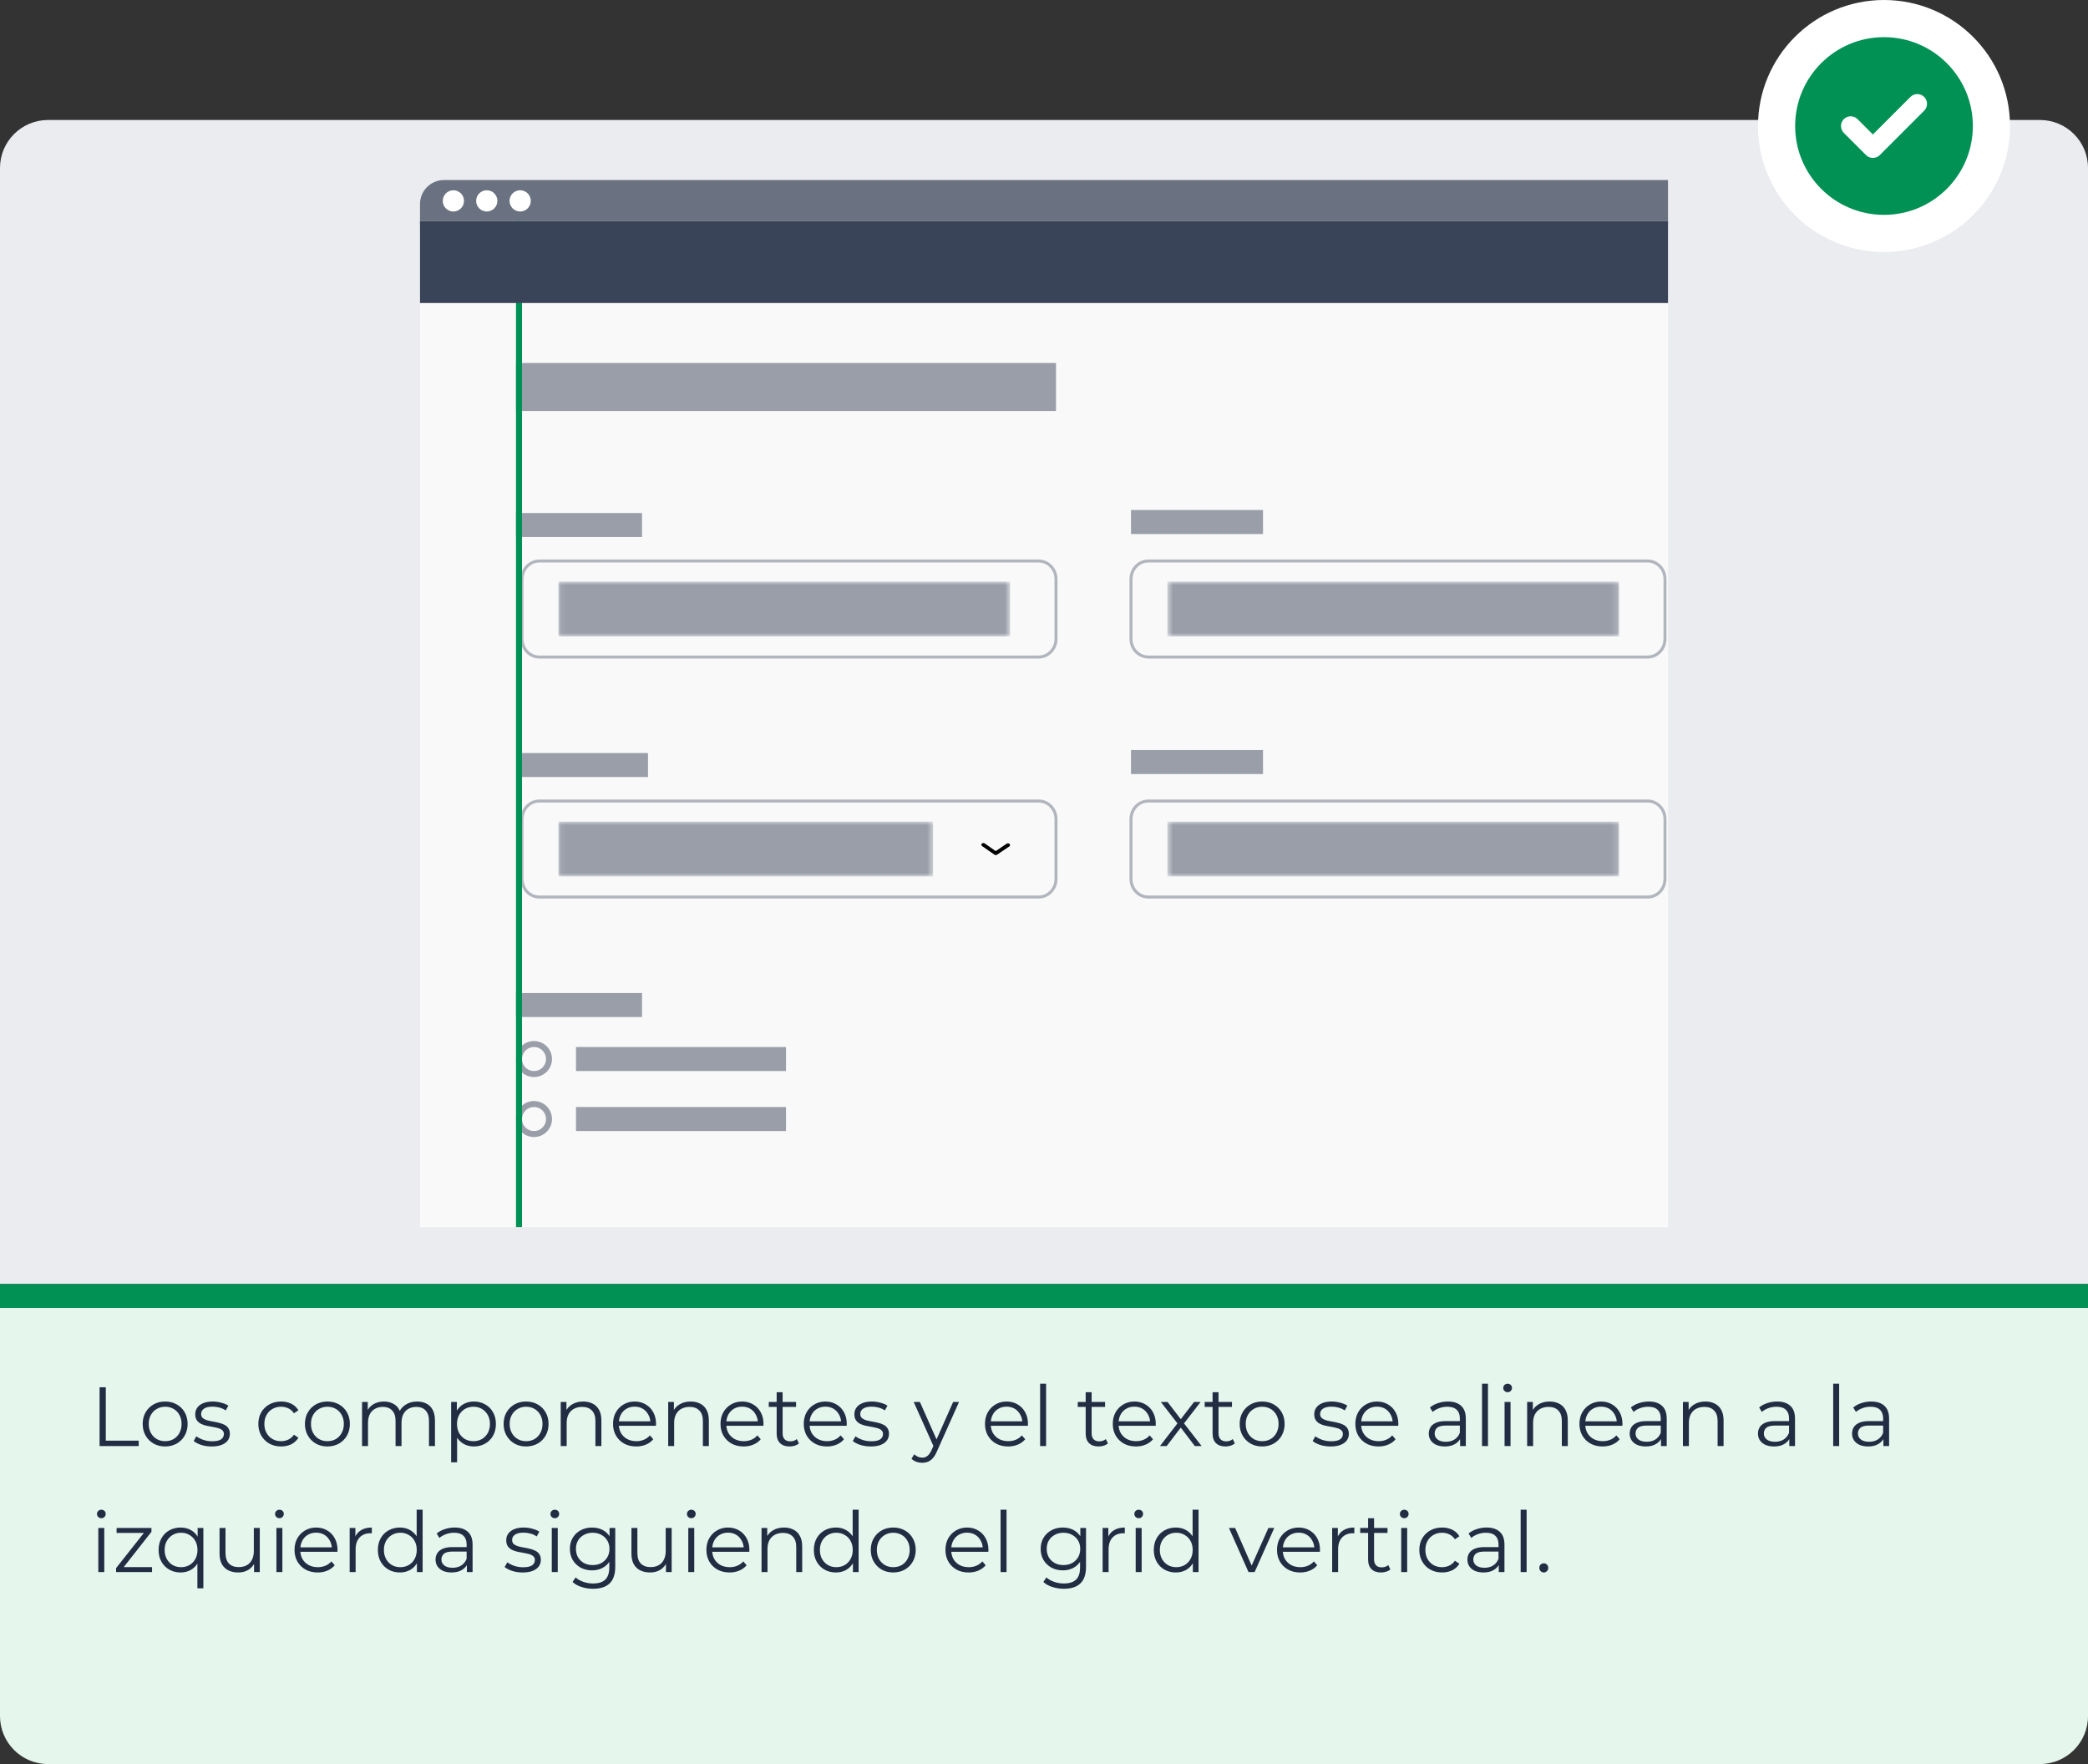 <svg width="348" height="294" viewBox="0 0 348 294" fill="none" xmlns="http://www.w3.org/2000/svg">
<rect x="0" y="0" width="348" height="294" fill="#333333" stroke="none"/>
<path d="M0 28C0 23.582 3.582 20 8 20H340C344.418 20 348 23.582 348 28V214H0V28Z" fill="#EBECF0"/>
<g clip-path="url(#clip0_1670_1627)">
<path d="M70 34.006C70 31.797 71.791 30.006 74 30.006H279V37.5H70V34.006Z" fill="#6A7180"/>
<ellipse cx="75.564" cy="33.479" rx="1.77" ry="1.77" fill="white"/>
<ellipse cx="81.128" cy="33.479" rx="1.77" ry="1.77" fill="white"/>
<ellipse cx="86.693" cy="33.479" rx="1.77" ry="1.77" fill="white"/>
<g clip-path="url(#clip1_1670_1627)">
<rect width="430" height="229" transform="translate(70 36.858)" fill="#F9F9F9"/>
<rect x="71" y="50" width="209" height="154" fill="#F9F9F9"/>
<path d="M173.113 109.5H89.887C88.293 109.5 87 108.151 87 106.487V96.513C87 94.849 88.293 93.5 89.887 93.5H173.113C174.707 93.5 176 94.849 176 96.513V106.487C176 108.151 174.707 109.5 173.113 109.5Z" fill="#F9F9F9" stroke="#B1B5BD" stroke-width="0.5"/>
<mask id="mask0_1670_1627" style="mask-type:luminance" maskUnits="userSpaceOnUse" x="93" y="96" width="76" height="11">
<path d="M168.345 106.071H93.065V96.928H168.345V106.071Z" fill="white"/>
</mask>
<g mask="url(#mask0_1670_1627)">
<path d="M168.345 106.071H93.065V96.928H168.345V106.071Z" fill="#999EA9"/>
<path d="M93.941 103.993V99.339H95.951C96.407 99.339 96.798 99.403 97.125 99.532C97.453 99.656 97.703 99.838 97.877 100.077C98.056 100.312 98.145 100.598 98.145 100.935C98.145 101.263 98.056 101.546 97.877 101.786C97.703 102.021 97.453 102.203 97.125 102.331C96.798 102.46 96.407 102.524 95.951 102.524H94.256L94.509 102.291V103.993H93.941ZM94.509 102.331L94.256 102.092H95.936C96.473 102.092 96.88 101.992 97.156 101.792C97.437 101.589 97.578 101.303 97.578 100.935C97.578 100.562 97.437 100.274 97.156 100.07C96.88 99.866 96.473 99.764 95.936 99.764H94.256L94.509 99.532V102.331ZM99.333 103.993V99.06H99.878V103.993H99.333ZM103.917 103.993V103.222L103.894 103.096V101.806C103.894 101.509 103.797 101.28 103.603 101.121C103.413 100.961 103.13 100.881 102.751 100.881C102.49 100.881 102.242 100.919 102.007 100.995C101.772 101.07 101.572 101.17 101.409 101.294L101.163 100.941C101.368 100.791 101.613 100.675 101.9 100.596C102.186 100.511 102.488 100.469 102.805 100.469C103.327 100.469 103.728 100.582 104.009 100.808C104.296 101.03 104.439 101.369 104.439 101.826V103.993H103.917ZM102.529 104.027C102.227 104.027 101.963 103.985 101.738 103.9C101.519 103.812 101.35 103.692 101.232 103.541C101.114 103.386 101.056 103.209 101.056 103.009C101.056 102.828 101.104 102.664 101.201 102.517C101.304 102.367 101.467 102.247 101.692 102.158C101.923 102.065 102.229 102.019 102.613 102.019H104.002V102.371H102.628C102.24 102.371 101.969 102.431 101.815 102.55C101.667 102.67 101.593 102.819 101.593 102.996C101.593 103.195 101.682 103.355 101.861 103.475C102.04 103.594 102.291 103.654 102.613 103.654C102.92 103.654 103.183 103.594 103.403 103.475C103.628 103.351 103.792 103.173 103.894 102.943L104.017 103.269C103.915 103.499 103.736 103.683 103.48 103.821C103.229 103.958 102.912 104.027 102.529 104.027ZM107.591 104.027C107.192 104.027 106.834 103.951 106.517 103.801C106.205 103.645 105.959 103.435 105.78 103.169C105.601 102.898 105.512 102.59 105.512 102.245C105.512 101.894 105.601 101.586 105.78 101.32C105.959 101.054 106.205 100.846 106.517 100.695C106.834 100.545 107.192 100.469 107.591 100.469C107.933 100.469 108.243 100.527 108.519 100.642C108.795 100.757 109.013 100.93 109.171 101.161L108.765 101.4C108.627 101.223 108.455 101.092 108.251 101.008C108.046 100.924 107.824 100.881 107.583 100.881C107.297 100.881 107.038 100.939 106.808 101.054C106.578 101.165 106.397 101.323 106.264 101.526C106.131 101.73 106.064 101.97 106.064 102.245C106.064 102.519 106.131 102.759 106.264 102.963C106.397 103.167 106.578 103.326 106.808 103.441C107.038 103.552 107.297 103.608 107.583 103.608C107.824 103.608 108.046 103.566 108.251 103.481C108.455 103.397 108.627 103.269 108.765 103.096L109.171 103.335C109.013 103.561 108.795 103.734 108.519 103.854C108.243 103.969 107.933 104.027 107.591 104.027ZM111.885 104.027C111.465 104.027 111.097 103.951 110.78 103.801C110.463 103.645 110.215 103.435 110.036 103.169C109.857 102.898 109.767 102.59 109.767 102.245C109.767 101.899 109.852 101.593 110.02 101.327C110.194 101.061 110.43 100.853 110.726 100.702C111.028 100.547 111.365 100.469 111.739 100.469C112.117 100.469 112.452 100.545 112.744 100.695C113.04 100.842 113.273 101.05 113.442 101.32C113.611 101.586 113.695 101.894 113.695 102.245C113.695 102.267 113.693 102.291 113.687 102.318C113.687 102.34 113.687 102.364 113.687 102.391H110.181V102.038H113.396L113.181 102.178C113.181 101.925 113.117 101.702 112.989 101.507C112.867 101.307 112.698 101.152 112.483 101.041C112.268 100.93 112.02 100.875 111.739 100.875C111.463 100.875 111.215 100.93 110.995 101.041C110.775 101.152 110.603 101.307 110.481 101.507C110.358 101.706 110.297 101.934 110.297 102.191V102.265C110.297 102.531 110.363 102.765 110.496 102.969C110.634 103.169 110.823 103.326 111.064 103.441C111.309 103.552 111.588 103.608 111.9 103.608C112.145 103.608 112.373 103.57 112.583 103.495C112.798 103.419 112.982 103.304 113.135 103.149L113.442 103.455C113.263 103.641 113.038 103.783 112.767 103.88C112.501 103.978 112.207 104.027 111.885 104.027ZM116.86 100.469C117.187 100.469 117.474 100.525 117.719 100.635C117.97 100.742 118.164 100.906 118.302 101.128C118.445 101.349 118.517 101.628 118.517 101.965V103.993H117.972V102.012C117.972 101.644 117.865 101.367 117.65 101.181C117.44 100.99 117.144 100.895 116.76 100.895C116.474 100.895 116.223 100.946 116.008 101.048C115.799 101.145 115.635 101.289 115.517 101.48C115.405 101.666 115.349 101.892 115.349 102.158V103.993H114.804V99.06H115.349V101.46L115.241 101.28C115.369 101.028 115.574 100.831 115.855 100.689C116.136 100.542 116.471 100.469 116.86 100.469ZM121.63 104.027C121.241 104.027 120.891 103.951 120.579 103.801C120.272 103.645 120.029 103.435 119.85 103.169C119.671 102.898 119.582 102.59 119.582 102.245C119.582 101.894 119.671 101.586 119.85 101.32C120.029 101.054 120.272 100.846 120.579 100.695C120.886 100.545 121.236 100.469 121.63 100.469C122.029 100.469 122.382 100.545 122.689 100.695C123.001 100.846 123.244 101.054 123.418 101.32C123.597 101.586 123.686 101.894 123.686 102.245C123.686 102.59 123.597 102.898 123.418 103.169C123.244 103.435 123.001 103.645 122.689 103.801C122.377 103.951 122.024 104.027 121.63 104.027ZM121.63 103.608C121.922 103.608 122.18 103.552 122.405 103.441C122.63 103.326 122.806 103.167 122.934 102.963C123.067 102.754 123.134 102.515 123.134 102.245C123.134 101.97 123.067 101.73 122.934 101.526C122.806 101.323 122.63 101.165 122.405 101.054C122.18 100.939 121.924 100.881 121.638 100.881C121.351 100.881 121.096 100.939 120.871 101.054C120.646 101.165 120.466 101.323 120.334 101.526C120.201 101.73 120.134 101.97 120.134 102.245C120.134 102.515 120.201 102.754 120.334 102.963C120.466 103.167 120.646 103.326 120.871 103.441C121.096 103.552 121.349 103.608 121.63 103.608ZM124.798 103.993V99.06H125.343V103.993H124.798ZM128.462 104.027C128.078 104.027 127.733 103.951 127.426 103.801C127.124 103.65 126.887 103.441 126.713 103.176C126.539 102.905 126.452 102.595 126.452 102.245C126.452 101.89 126.539 101.58 126.713 101.314C126.887 101.048 127.124 100.842 127.426 100.695C127.733 100.545 128.078 100.469 128.462 100.469C128.815 100.469 129.129 100.538 129.405 100.675C129.687 100.813 129.909 101.014 130.073 101.28C130.242 101.542 130.326 101.863 130.326 102.245C130.326 102.621 130.244 102.943 130.081 103.209C129.917 103.475 129.694 103.679 129.413 103.821C129.137 103.958 128.82 104.027 128.462 104.027ZM128.5 103.608C128.787 103.608 129.042 103.552 129.267 103.441C129.497 103.326 129.677 103.167 129.804 102.963C129.937 102.754 130.004 102.515 130.004 102.245C130.004 101.97 129.937 101.73 129.804 101.526C129.677 101.323 129.497 101.165 129.267 101.054C129.042 100.939 128.787 100.881 128.5 100.881C128.219 100.881 127.966 100.939 127.741 101.054C127.516 101.165 127.337 101.323 127.204 101.526C127.071 101.73 127.004 101.97 127.004 102.245C127.004 102.515 127.071 102.754 127.204 102.963C127.337 103.167 127.516 103.326 127.741 103.441C127.966 103.552 128.219 103.608 128.5 103.608ZM130.019 103.993V102.943L130.073 102.238L129.996 101.533V99.06H130.541V103.993H130.019ZM133.768 104.027C133.349 104.027 132.981 103.951 132.664 103.801C132.347 103.645 132.099 103.435 131.92 103.169C131.741 102.898 131.651 102.59 131.651 102.245C131.651 101.899 131.736 101.593 131.904 101.327C132.078 101.061 132.314 100.853 132.61 100.702C132.912 100.547 133.25 100.469 133.623 100.469C134.001 100.469 134.336 100.545 134.628 100.695C134.924 100.842 135.157 101.05 135.326 101.32C135.495 101.586 135.579 101.894 135.579 102.245C135.579 102.267 135.577 102.291 135.571 102.318C135.571 102.34 135.571 102.364 135.571 102.391H132.066V102.038H135.28L135.065 102.178C135.065 101.925 135.001 101.702 134.873 101.507C134.75 101.307 134.582 101.152 134.367 101.041C134.152 100.93 133.904 100.875 133.623 100.875C133.347 100.875 133.099 100.93 132.879 101.041C132.659 101.152 132.487 101.307 132.365 101.507C132.242 101.706 132.181 101.934 132.181 102.191V102.265C132.181 102.531 132.247 102.765 132.38 102.969C132.518 103.169 132.707 103.326 132.948 103.441C133.193 103.552 133.472 103.608 133.784 103.608C134.029 103.608 134.257 103.57 134.467 103.495C134.681 103.419 134.866 103.304 135.019 103.149L135.326 103.455C135.147 103.641 134.922 103.783 134.651 103.88C134.385 103.978 134.091 104.027 133.768 104.027ZM136.688 103.993V100.502H137.21V101.453L137.156 101.287C137.268 101.021 137.458 100.819 137.724 100.682C137.989 100.54 138.319 100.469 138.713 100.469V100.928C138.693 100.928 138.672 100.928 138.652 100.928C138.631 100.924 138.611 100.921 138.591 100.921C138.166 100.921 137.834 101.034 137.593 101.261C137.353 101.482 137.233 101.799 137.233 102.211V103.993H136.688Z" fill="#999EA9"/>
</g>
<path d="M274.613 109.5H191.387C189.793 109.5 188.5 108.151 188.5 106.487V96.513C188.5 94.849 189.793 93.5 191.387 93.5H274.613C276.207 93.5 277.5 94.849 277.5 96.513V106.487C277.5 108.151 276.207 109.5 274.613 109.5Z" fill="#F9F9F9" stroke="#B1B5BD" stroke-width="0.5"/>
<mask id="mask1_1670_1627" style="mask-type:luminance" maskUnits="userSpaceOnUse" x="194" y="96" width="76" height="11">
<path d="M269.845 106.071H194.565V96.928H269.845V106.071Z" fill="white"/>
</mask>
<g mask="url(#mask1_1670_1627)">
<path d="M269.845 106.071H194.565V96.928H269.845V106.071Z" fill="#999EA9"/>
<path d="M195.441 103.993V99.339H197.451C197.907 99.339 198.298 99.403 198.625 99.532C198.953 99.656 199.203 99.838 199.377 100.077C199.556 100.312 199.646 100.598 199.646 100.935C199.646 101.263 199.556 101.546 199.377 101.786C199.203 102.021 198.953 102.203 198.625 102.331C198.298 102.46 197.907 102.524 197.451 102.524H195.756L196.009 102.291V103.993H195.441ZM196.009 102.331L195.756 102.092H197.436C197.973 102.092 198.38 101.992 198.656 101.792C198.937 101.589 199.078 101.303 199.078 100.935C199.078 100.562 198.937 100.274 198.656 100.07C198.38 99.866 197.973 99.764 197.436 99.764H195.756L196.009 99.532V102.331ZM200.833 103.993V99.06H201.378V103.993H200.833ZM205.417 103.993V103.222L205.394 103.096V101.806C205.394 101.509 205.297 101.28 205.103 101.121C204.913 100.961 204.63 100.881 204.251 100.881C203.99 100.881 203.742 100.919 203.507 100.995C203.272 101.07 203.072 101.17 202.909 101.294L202.663 100.941C202.868 100.791 203.113 100.675 203.4 100.596C203.686 100.511 203.988 100.469 204.305 100.469C204.827 100.469 205.228 100.582 205.509 100.808C205.796 101.03 205.939 101.369 205.939 101.826V103.993H205.417ZM204.029 104.027C203.727 104.027 203.463 103.985 203.238 103.9C203.019 103.812 202.85 103.692 202.732 103.541C202.614 103.386 202.556 103.209 202.556 103.009C202.556 102.828 202.604 102.664 202.701 102.517C202.804 102.367 202.967 102.247 203.192 102.158C203.423 102.065 203.729 102.019 204.113 102.019H205.502V102.371H204.128C203.74 102.371 203.469 102.431 203.315 102.55C203.167 102.67 203.093 102.819 203.093 102.996C203.093 103.195 203.182 103.355 203.361 103.475C203.54 103.594 203.791 103.654 204.113 103.654C204.42 103.654 204.683 103.594 204.903 103.475C205.128 103.351 205.292 103.173 205.394 102.943L205.517 103.269C205.415 103.499 205.236 103.683 204.98 103.821C204.729 103.958 204.412 104.027 204.029 104.027ZM209.091 104.027C208.692 104.027 208.334 103.951 208.017 103.801C207.705 103.645 207.459 103.435 207.28 103.169C207.101 102.898 207.012 102.59 207.012 102.245C207.012 101.894 207.101 101.586 207.28 101.32C207.459 101.054 207.705 100.846 208.017 100.695C208.334 100.545 208.692 100.469 209.091 100.469C209.433 100.469 209.743 100.527 210.019 100.642C210.295 100.757 210.513 100.93 210.671 101.161L210.265 101.4C210.127 101.223 209.955 101.092 209.751 101.008C209.546 100.924 209.324 100.881 209.083 100.881C208.797 100.881 208.538 100.939 208.308 101.054C208.078 101.165 207.897 101.323 207.764 101.526C207.631 101.73 207.564 101.97 207.564 102.245C207.564 102.519 207.631 102.759 207.764 102.963C207.897 103.167 208.078 103.326 208.308 103.441C208.538 103.552 208.797 103.608 209.083 103.608C209.324 103.608 209.546 103.566 209.751 103.481C209.955 103.397 210.127 103.269 210.265 103.096L210.671 103.335C210.513 103.561 210.295 103.734 210.019 103.854C209.743 103.969 209.433 104.027 209.091 104.027ZM213.385 104.027C212.965 104.027 212.597 103.951 212.28 103.801C211.963 103.645 211.715 103.435 211.536 103.169C211.357 102.898 211.267 102.59 211.267 102.245C211.267 101.899 211.352 101.593 211.52 101.327C211.694 101.061 211.93 100.853 212.226 100.702C212.528 100.547 212.865 100.469 213.239 100.469C213.617 100.469 213.952 100.545 214.244 100.695C214.54 100.842 214.773 101.05 214.942 101.32C215.111 101.586 215.195 101.894 215.195 102.245C215.195 102.267 215.193 102.291 215.187 102.318C215.187 102.34 215.187 102.364 215.187 102.391H211.681V102.038H214.896L214.681 102.178C214.681 101.925 214.617 101.702 214.489 101.507C214.367 101.307 214.198 101.152 213.983 101.041C213.768 100.93 213.52 100.875 213.239 100.875C212.963 100.875 212.715 100.93 212.495 101.041C212.275 101.152 212.103 101.307 211.981 101.507C211.858 101.706 211.797 101.934 211.797 102.191V102.265C211.797 102.531 211.863 102.765 211.996 102.969C212.134 103.169 212.323 103.326 212.564 103.441C212.809 103.552 213.088 103.608 213.4 103.608C213.645 103.608 213.873 103.57 214.083 103.495C214.298 103.419 214.482 103.304 214.635 103.149L214.942 103.455C214.763 103.641 214.538 103.783 214.267 103.88C214.001 103.978 213.707 104.027 213.385 104.027ZM218.36 100.469C218.687 100.469 218.974 100.525 219.219 100.635C219.47 100.742 219.664 100.906 219.802 101.128C219.945 101.349 220.017 101.628 220.017 101.965V103.993H219.472V102.012C219.472 101.644 219.365 101.367 219.15 101.181C218.94 100.99 218.644 100.895 218.26 100.895C217.974 100.895 217.723 100.946 217.508 101.048C217.299 101.145 217.135 101.289 217.017 101.48C216.905 101.666 216.849 101.892 216.849 102.158V103.993H216.304V99.06H216.849V101.46L216.741 101.28C216.869 101.028 217.074 100.831 217.355 100.689C217.636 100.542 217.971 100.469 218.36 100.469ZM223.13 104.027C222.741 104.027 222.391 103.951 222.079 103.801C221.772 103.645 221.529 103.435 221.35 103.169C221.171 102.898 221.082 102.59 221.082 102.245C221.082 101.894 221.171 101.586 221.35 101.32C221.529 101.054 221.772 100.846 222.079 100.695C222.386 100.545 222.736 100.469 223.13 100.469C223.529 100.469 223.882 100.545 224.189 100.695C224.501 100.846 224.744 101.054 224.918 101.32C225.097 101.586 225.186 101.894 225.186 102.245C225.186 102.59 225.097 102.898 224.918 103.169C224.744 103.435 224.501 103.645 224.189 103.801C223.877 103.951 223.524 104.027 223.13 104.027ZM223.13 103.608C223.422 103.608 223.68 103.552 223.905 103.441C224.13 103.326 224.306 103.167 224.434 102.963C224.567 102.754 224.634 102.515 224.634 102.245C224.634 101.97 224.567 101.73 224.434 101.526C224.306 101.323 224.13 101.165 223.905 101.054C223.68 100.939 223.424 100.881 223.138 100.881C222.851 100.881 222.596 100.939 222.371 101.054C222.146 101.165 221.966 101.323 221.834 101.526C221.701 101.73 221.634 101.97 221.634 102.245C221.634 102.515 221.701 102.754 221.834 102.963C221.966 103.167 222.146 103.326 222.371 103.441C222.596 103.552 222.849 103.608 223.13 103.608ZM226.298 103.993V99.06H226.843V103.993H226.298ZM229.962 104.027C229.578 104.027 229.233 103.951 228.926 103.801C228.624 103.65 228.387 103.441 228.213 103.176C228.039 102.905 227.952 102.595 227.952 102.245C227.952 101.89 228.039 101.58 228.213 101.314C228.387 101.048 228.624 100.842 228.926 100.695C229.233 100.545 229.578 100.469 229.962 100.469C230.315 100.469 230.629 100.538 230.905 100.675C231.187 100.813 231.409 101.014 231.573 101.28C231.742 101.542 231.826 101.863 231.826 102.245C231.826 102.621 231.744 102.943 231.581 103.209C231.417 103.475 231.194 103.679 230.913 103.821C230.637 103.958 230.32 104.027 229.962 104.027ZM230 103.608C230.287 103.608 230.542 103.552 230.767 103.441C230.997 103.326 231.177 103.167 231.304 102.963C231.437 102.754 231.504 102.515 231.504 102.245C231.504 101.97 231.437 101.73 231.304 101.526C231.177 101.323 230.997 101.165 230.767 101.054C230.542 100.939 230.287 100.881 230 100.881C229.719 100.881 229.466 100.939 229.241 101.054C229.016 101.165 228.837 101.323 228.704 101.526C228.571 101.73 228.504 101.97 228.504 102.245C228.504 102.515 228.571 102.754 228.704 102.963C228.837 103.167 229.016 103.326 229.241 103.441C229.466 103.552 229.719 103.608 230 103.608ZM231.519 103.993V102.943L231.573 102.238L231.496 101.533V99.06H232.041V103.993H231.519ZM235.268 104.027C234.849 104.027 234.481 103.951 234.164 103.801C233.847 103.645 233.599 103.435 233.42 103.169C233.241 102.898 233.151 102.59 233.151 102.245C233.151 101.899 233.236 101.593 233.404 101.327C233.578 101.061 233.814 100.853 234.11 100.702C234.412 100.547 234.75 100.469 235.123 100.469C235.501 100.469 235.836 100.545 236.128 100.695C236.424 100.842 236.657 101.05 236.826 101.32C236.995 101.586 237.079 101.894 237.079 102.245C237.079 102.267 237.077 102.291 237.071 102.318C237.071 102.34 237.071 102.364 237.071 102.391H233.566V102.038H236.78L236.565 102.178C236.565 101.925 236.501 101.702 236.373 101.507C236.25 101.307 236.082 101.152 235.867 101.041C235.652 100.93 235.404 100.875 235.123 100.875C234.847 100.875 234.599 100.93 234.379 101.041C234.159 101.152 233.987 101.307 233.865 101.507C233.742 101.706 233.681 101.934 233.681 102.191V102.265C233.681 102.531 233.747 102.765 233.88 102.969C234.018 103.169 234.207 103.326 234.448 103.441C234.693 103.552 234.972 103.608 235.284 103.608C235.529 103.608 235.757 103.57 235.967 103.495C236.181 103.419 236.366 103.304 236.519 103.149L236.826 103.455C236.647 103.641 236.422 103.783 236.151 103.88C235.885 103.978 235.591 104.027 235.268 104.027ZM238.188 103.993V100.502H238.71V101.453L238.656 101.287C238.768 101.021 238.958 100.819 239.224 100.682C239.489 100.54 239.819 100.469 240.213 100.469V100.928C240.193 100.928 240.172 100.928 240.152 100.928C240.131 100.924 240.111 100.921 240.091 100.921C239.666 100.921 239.334 101.034 239.093 101.261C238.853 101.482 238.733 101.799 238.733 102.211V103.993H238.188Z" fill="#999EA9"/>
</g>
<path d="M274.613 149.5H191.387C189.793 149.5 188.5 148.151 188.5 146.487V136.513C188.5 134.849 189.793 133.5 191.387 133.5H274.613C276.207 133.5 277.5 134.849 277.5 136.513V146.487C277.5 148.151 276.207 149.5 274.613 149.5Z" fill="#F9F9F9" stroke="#B1B5BD" stroke-width="0.5"/>
<mask id="mask2_1670_1627" style="mask-type:luminance" maskUnits="userSpaceOnUse" x="194" y="136" width="76" height="11">
<path d="M269.845 146.071H194.565V136.928H269.845V146.071Z" fill="white"/>
</mask>
<g mask="url(#mask2_1670_1627)">
<path d="M269.845 146.071H194.565V136.928H269.845V146.071Z" fill="#999EA9"/>
<path d="M195.441 143.993V139.339H197.451C197.907 139.339 198.298 139.403 198.625 139.532C198.953 139.656 199.203 139.838 199.377 140.077C199.556 140.312 199.646 140.598 199.646 140.935C199.646 141.263 199.556 141.546 199.377 141.786C199.203 142.021 198.953 142.203 198.625 142.331C198.298 142.46 197.907 142.524 197.451 142.524H195.756L196.009 142.291V143.993H195.441ZM196.009 142.331L195.756 142.092H197.436C197.973 142.092 198.38 141.992 198.656 141.792C198.937 141.589 199.078 141.303 199.078 140.935C199.078 140.562 198.937 140.274 198.656 140.07C198.38 139.866 197.973 139.764 197.436 139.764H195.756L196.009 139.532V142.331ZM200.833 143.993V139.06H201.378V143.993H200.833ZM205.417 143.993V143.222L205.394 143.096V141.806C205.394 141.509 205.297 141.28 205.103 141.121C204.913 140.961 204.63 140.881 204.251 140.881C203.99 140.881 203.742 140.919 203.507 140.995C203.272 141.07 203.072 141.17 202.909 141.294L202.663 140.941C202.868 140.791 203.113 140.675 203.4 140.596C203.686 140.511 203.988 140.469 204.305 140.469C204.827 140.469 205.228 140.582 205.509 140.808C205.796 141.03 205.939 141.369 205.939 141.826V143.993H205.417ZM204.029 144.027C203.727 144.027 203.463 143.985 203.238 143.9C203.019 143.812 202.85 143.692 202.732 143.541C202.614 143.386 202.556 143.209 202.556 143.009C202.556 142.828 202.604 142.664 202.701 142.517C202.804 142.367 202.967 142.247 203.192 142.158C203.423 142.065 203.729 142.019 204.113 142.019H205.502V142.371H204.128C203.74 142.371 203.469 142.431 203.315 142.55C203.167 142.67 203.093 142.819 203.093 142.996C203.093 143.195 203.182 143.355 203.361 143.475C203.54 143.594 203.791 143.654 204.113 143.654C204.42 143.654 204.683 143.594 204.903 143.475C205.128 143.351 205.292 143.173 205.394 142.943L205.517 143.269C205.415 143.499 205.236 143.683 204.98 143.821C204.729 143.958 204.412 144.027 204.029 144.027ZM209.091 144.027C208.692 144.027 208.334 143.951 208.017 143.801C207.705 143.645 207.459 143.435 207.28 143.169C207.101 142.898 207.012 142.59 207.012 142.245C207.012 141.894 207.101 141.586 207.28 141.32C207.459 141.054 207.705 140.846 208.017 140.695C208.334 140.545 208.692 140.469 209.091 140.469C209.433 140.469 209.743 140.527 210.019 140.642C210.295 140.757 210.513 140.93 210.671 141.161L210.265 141.4C210.127 141.223 209.955 141.092 209.751 141.008C209.546 140.924 209.324 140.881 209.083 140.881C208.797 140.881 208.538 140.939 208.308 141.054C208.078 141.165 207.897 141.323 207.764 141.526C207.631 141.73 207.564 141.97 207.564 142.245C207.564 142.519 207.631 142.759 207.764 142.963C207.897 143.167 208.078 143.326 208.308 143.441C208.538 143.552 208.797 143.608 209.083 143.608C209.324 143.608 209.546 143.566 209.751 143.481C209.955 143.397 210.127 143.269 210.265 143.096L210.671 143.335C210.513 143.561 210.295 143.734 210.019 143.854C209.743 143.969 209.433 144.027 209.091 144.027ZM213.385 144.027C212.965 144.027 212.597 143.951 212.28 143.801C211.963 143.645 211.715 143.435 211.536 143.169C211.357 142.898 211.267 142.59 211.267 142.245C211.267 141.899 211.352 141.593 211.52 141.327C211.694 141.061 211.93 140.853 212.226 140.702C212.528 140.547 212.865 140.469 213.239 140.469C213.617 140.469 213.952 140.545 214.244 140.695C214.54 140.842 214.773 141.05 214.942 141.32C215.111 141.586 215.195 141.894 215.195 142.245C215.195 142.267 215.193 142.291 215.187 142.318C215.187 142.34 215.187 142.364 215.187 142.391H211.681V142.038H214.896L214.681 142.178C214.681 141.925 214.617 141.702 214.489 141.507C214.367 141.307 214.198 141.152 213.983 141.041C213.768 140.93 213.52 140.875 213.239 140.875C212.963 140.875 212.715 140.93 212.495 141.041C212.275 141.152 212.103 141.307 211.981 141.507C211.858 141.706 211.797 141.934 211.797 142.191V142.265C211.797 142.531 211.863 142.765 211.996 142.969C212.134 143.169 212.323 143.326 212.564 143.441C212.809 143.552 213.088 143.608 213.4 143.608C213.645 143.608 213.873 143.57 214.083 143.495C214.298 143.419 214.482 143.304 214.635 143.149L214.942 143.455C214.763 143.641 214.538 143.783 214.267 143.88C214.001 143.978 213.707 144.027 213.385 144.027ZM218.36 140.469C218.687 140.469 218.974 140.525 219.219 140.635C219.47 140.742 219.664 140.906 219.802 141.128C219.945 141.349 220.017 141.628 220.017 141.965V143.993H219.472V142.012C219.472 141.644 219.365 141.367 219.15 141.181C218.94 140.99 218.644 140.895 218.26 140.895C217.974 140.895 217.723 140.946 217.508 141.048C217.299 141.145 217.135 141.289 217.017 141.48C216.905 141.666 216.849 141.892 216.849 142.158V143.993H216.304V139.06H216.849V141.46L216.741 141.28C216.869 141.028 217.074 140.831 217.355 140.689C217.636 140.542 217.971 140.469 218.36 140.469ZM223.13 144.027C222.741 144.027 222.391 143.951 222.079 143.801C221.772 143.645 221.529 143.435 221.35 143.169C221.171 142.898 221.082 142.59 221.082 142.245C221.082 141.894 221.171 141.586 221.35 141.32C221.529 141.054 221.772 140.846 222.079 140.695C222.386 140.545 222.736 140.469 223.13 140.469C223.529 140.469 223.882 140.545 224.189 140.695C224.501 140.846 224.744 141.054 224.918 141.32C225.097 141.586 225.186 141.894 225.186 142.245C225.186 142.59 225.097 142.898 224.918 143.169C224.744 143.435 224.501 143.645 224.189 143.801C223.877 143.951 223.524 144.027 223.13 144.027ZM223.13 143.608C223.422 143.608 223.68 143.552 223.905 143.441C224.13 143.326 224.306 143.167 224.434 142.963C224.567 142.754 224.634 142.515 224.634 142.245C224.634 141.97 224.567 141.73 224.434 141.526C224.306 141.323 224.13 141.165 223.905 141.054C223.68 140.939 223.424 140.881 223.138 140.881C222.851 140.881 222.596 140.939 222.371 141.054C222.146 141.165 221.966 141.323 221.834 141.526C221.701 141.73 221.634 141.97 221.634 142.245C221.634 142.515 221.701 142.754 221.834 142.963C221.966 143.167 222.146 143.326 222.371 143.441C222.596 143.552 222.849 143.608 223.13 143.608ZM226.298 143.993V139.06H226.843V143.993H226.298ZM229.962 144.027C229.578 144.027 229.233 143.951 228.926 143.801C228.624 143.65 228.387 143.441 228.213 143.176C228.039 142.905 227.952 142.595 227.952 142.245C227.952 141.89 228.039 141.58 228.213 141.314C228.387 141.048 228.624 140.842 228.926 140.695C229.233 140.545 229.578 140.469 229.962 140.469C230.315 140.469 230.629 140.538 230.905 140.675C231.187 140.813 231.409 141.014 231.573 141.28C231.742 141.542 231.826 141.863 231.826 142.245C231.826 142.621 231.744 142.943 231.581 143.209C231.417 143.475 231.194 143.679 230.913 143.821C230.637 143.958 230.32 144.027 229.962 144.027ZM230 143.608C230.287 143.608 230.542 143.552 230.767 143.441C230.997 143.326 231.177 143.167 231.304 142.963C231.437 142.754 231.504 142.515 231.504 142.245C231.504 141.97 231.437 141.73 231.304 141.526C231.177 141.323 230.997 141.165 230.767 141.054C230.542 140.939 230.287 140.881 230 140.881C229.719 140.881 229.466 140.939 229.241 141.054C229.016 141.165 228.837 141.323 228.704 141.526C228.571 141.73 228.504 141.97 228.504 142.245C228.504 142.515 228.571 142.754 228.704 142.963C228.837 143.167 229.016 143.326 229.241 143.441C229.466 143.552 229.719 143.608 230 143.608ZM231.519 143.993V142.943L231.573 142.238L231.496 141.533V139.06H232.041V143.993H231.519ZM235.268 144.027C234.849 144.027 234.481 143.951 234.164 143.801C233.847 143.645 233.599 143.435 233.42 143.169C233.241 142.898 233.151 142.59 233.151 142.245C233.151 141.899 233.236 141.593 233.404 141.327C233.578 141.061 233.814 140.853 234.11 140.702C234.412 140.547 234.75 140.469 235.123 140.469C235.501 140.469 235.836 140.545 236.128 140.695C236.424 140.842 236.657 141.05 236.826 141.32C236.995 141.586 237.079 141.894 237.079 142.245C237.079 142.267 237.077 142.291 237.071 142.318C237.071 142.34 237.071 142.364 237.071 142.391H233.566V142.038H236.78L236.565 142.178C236.565 141.925 236.501 141.702 236.373 141.507C236.25 141.307 236.082 141.152 235.867 141.041C235.652 140.93 235.404 140.875 235.123 140.875C234.847 140.875 234.599 140.93 234.379 141.041C234.159 141.152 233.987 141.307 233.865 141.507C233.742 141.706 233.681 141.934 233.681 142.191V142.265C233.681 142.531 233.747 142.765 233.88 142.969C234.018 143.169 234.207 143.326 234.448 143.441C234.693 143.552 234.972 143.608 235.284 143.608C235.529 143.608 235.757 143.57 235.967 143.495C236.181 143.419 236.366 143.304 236.519 143.149L236.826 143.455C236.647 143.641 236.422 143.783 236.151 143.88C235.885 143.978 235.591 144.027 235.268 144.027ZM238.188 143.993V140.502H238.71V141.453L238.656 141.287C238.768 141.021 238.958 140.819 239.224 140.682C239.489 140.54 239.819 140.469 240.213 140.469V140.928C240.193 140.928 240.172 140.928 240.152 140.928C240.131 140.924 240.111 140.921 240.091 140.921C239.666 140.921 239.334 141.034 239.093 141.261C238.853 141.482 238.733 141.799 238.733 142.211V143.993H238.188Z" fill="#999EA9"/>
</g>
<path d="M173.113 149.5H89.887C88.293 149.5 87 148.151 87 146.487V136.513C87 134.849 88.293 133.5 89.887 133.5H173.113C174.707 133.5 176 134.849 176 136.513V146.487C176 148.151 174.707 149.5 173.113 149.5Z" fill="#F9F9F9" stroke="#B1B5BD" stroke-width="0.5"/>
<mask id="mask3_1670_1627" style="mask-type:luminance" maskUnits="userSpaceOnUse" x="93" y="136" width="63" height="11">
<path d="M155.505 146.071H93.065V136.928H155.505V146.071Z" fill="white"/>
</mask>
<g mask="url(#mask3_1670_1627)">
<path d="M155.505 146.071H93.065V136.928H155.505V146.071Z" fill="#999EA9"/>
<path d="M93.791 143.993V139.339H95.458C95.836 139.339 96.16 139.403 96.432 139.532C96.703 139.656 96.911 139.838 97.055 140.077C97.204 140.312 97.278 140.598 97.278 140.935C97.278 141.263 97.204 141.546 97.055 141.786C96.911 142.021 96.703 142.203 96.432 142.331C96.16 142.46 95.836 142.524 95.458 142.524H94.052L94.262 142.291V143.993H93.791ZM94.262 142.331L94.052 142.092H95.445C95.891 142.092 96.228 141.992 96.457 141.792C96.691 141.589 96.807 141.303 96.807 140.935C96.807 140.562 96.691 140.274 96.457 140.07C96.228 139.866 95.891 139.764 95.445 139.764H94.052L94.262 139.532V142.331ZM98.263 143.993V139.06H98.715V143.993H98.263ZM102.065 143.993V143.222L102.046 143.096V141.806C102.046 141.509 101.966 141.28 101.805 141.121C101.648 140.961 101.412 140.881 101.098 140.881C100.882 140.881 100.676 140.919 100.481 140.995C100.286 141.07 100.12 141.17 99.985 141.294L99.781 140.941C99.951 140.791 100.154 140.675 100.392 140.596C100.629 140.511 100.88 140.469 101.143 140.469C101.576 140.469 101.909 140.582 102.142 140.808C102.379 141.03 102.498 141.369 102.498 141.826V143.993H102.065ZM100.914 144.027C100.663 144.027 100.445 143.985 100.258 143.9C100.076 143.812 99.936 143.692 99.838 143.541C99.741 143.386 99.692 143.209 99.692 143.009C99.692 142.828 99.732 142.664 99.813 142.517C99.898 142.367 100.033 142.247 100.22 142.158C100.411 142.065 100.666 142.019 100.984 142.019H102.135V142.371H100.996C100.674 142.371 100.449 142.431 100.322 142.55C100.199 142.67 100.137 142.819 100.137 142.996C100.137 143.195 100.212 143.355 100.36 143.475C100.509 143.594 100.716 143.654 100.984 143.654C101.238 143.654 101.457 143.594 101.639 143.475C101.826 143.351 101.962 143.173 102.046 142.943L102.148 143.269C102.063 143.499 101.915 143.683 101.703 143.821C101.495 143.958 101.232 144.027 100.914 144.027ZM105.113 144.027C104.782 144.027 104.485 143.951 104.222 143.801C103.963 143.645 103.759 143.435 103.611 143.169C103.462 142.898 103.388 142.59 103.388 142.245C103.388 141.894 103.462 141.586 103.611 141.32C103.759 141.054 103.963 140.846 104.222 140.695C104.485 140.545 104.782 140.469 105.113 140.469C105.397 140.469 105.653 140.527 105.883 140.642C106.112 140.757 106.292 140.93 106.423 141.161L106.086 141.4C105.972 141.223 105.829 141.092 105.66 141.008C105.49 140.924 105.306 140.881 105.106 140.881C104.869 140.881 104.654 140.939 104.463 141.054C104.273 141.165 104.122 141.323 104.012 141.526C103.901 141.73 103.846 141.97 103.846 142.245C103.846 142.519 103.901 142.759 104.012 142.963C104.122 143.167 104.273 143.326 104.463 143.441C104.654 143.552 104.869 143.608 105.106 143.608C105.306 143.608 105.49 143.566 105.66 143.481C105.829 143.397 105.972 143.269 106.086 143.096L106.423 143.335C106.292 143.561 106.112 143.734 105.883 143.854C105.653 143.969 105.397 144.027 105.113 144.027ZM108.674 144.027C108.326 144.027 108.021 143.951 107.758 143.801C107.495 143.645 107.289 143.435 107.14 143.169C106.992 142.898 106.918 142.59 106.918 142.245C106.918 141.899 106.988 141.593 107.128 141.327C107.272 141.061 107.467 140.853 107.713 140.702C107.963 140.547 108.243 140.469 108.553 140.469C108.867 140.469 109.145 140.545 109.387 140.695C109.633 140.842 109.826 141.05 109.966 141.32C110.106 141.586 110.176 141.894 110.176 142.245C110.176 142.267 110.174 142.291 110.169 142.318C110.169 142.34 110.169 142.364 110.169 142.391H107.261V142.038H109.928L109.749 142.178C109.749 141.925 109.696 141.702 109.59 141.507C109.489 141.307 109.349 141.152 109.17 141.041C108.992 140.93 108.786 140.875 108.553 140.875C108.324 140.875 108.118 140.93 107.936 141.041C107.753 141.152 107.611 141.307 107.51 141.507C107.408 141.706 107.357 141.934 107.357 142.191V142.265C107.357 142.531 107.412 142.765 107.522 142.969C107.637 143.169 107.794 143.326 107.993 143.441C108.197 143.552 108.428 143.608 108.687 143.608C108.89 143.608 109.079 143.57 109.253 143.495C109.431 143.419 109.584 143.304 109.711 143.149L109.966 143.455C109.817 143.641 109.631 143.783 109.406 143.88C109.185 143.978 108.941 144.027 108.674 144.027ZM112.801 140.469C113.072 140.469 113.31 140.525 113.513 140.635C113.721 140.742 113.883 140.906 113.997 141.128C114.116 141.349 114.175 141.628 114.175 141.965V143.993H113.723V142.012C113.723 141.644 113.634 141.367 113.456 141.181C113.282 140.99 113.036 140.895 112.718 140.895C112.48 140.895 112.273 140.946 112.094 141.048C111.92 141.145 111.785 141.289 111.687 141.48C111.594 141.666 111.547 141.892 111.547 142.158V143.993H111.095V139.06H111.547V141.46L111.458 141.28C111.564 141.028 111.734 140.831 111.967 140.689C112.2 140.542 112.478 140.469 112.801 140.469ZM116.757 144.027C116.435 144.027 116.144 143.951 115.886 143.801C115.631 143.645 115.43 143.435 115.281 143.169C115.133 142.898 115.058 142.59 115.058 142.245C115.058 141.894 115.133 141.586 115.281 141.32C115.43 141.054 115.631 140.846 115.886 140.695C116.14 140.545 116.431 140.469 116.757 140.469C117.088 140.469 117.381 140.545 117.636 140.695C117.894 140.846 118.096 141.054 118.24 141.32C118.388 141.586 118.463 141.894 118.463 142.245C118.463 142.59 118.388 142.898 118.24 143.169C118.096 143.435 117.894 143.645 117.636 143.801C117.377 143.951 117.084 144.027 116.757 144.027ZM116.757 143.608C116.999 143.608 117.213 143.552 117.4 143.441C117.587 143.326 117.733 143.167 117.839 142.963C117.949 142.754 118.005 142.515 118.005 142.245C118.005 141.97 117.949 141.73 117.839 141.526C117.733 141.323 117.587 141.165 117.4 141.054C117.213 140.939 117.001 140.881 116.764 140.881C116.526 140.881 116.314 140.939 116.127 141.054C115.941 141.165 115.792 141.323 115.682 141.526C115.572 141.73 115.517 141.97 115.517 142.245C115.517 142.515 115.572 142.754 115.682 142.963C115.792 143.167 115.941 143.326 116.127 143.441C116.314 143.552 116.524 143.608 116.757 143.608ZM119.385 143.993V139.06H119.837V143.993H119.385ZM122.424 144.027C122.106 144.027 121.819 143.951 121.565 143.801C121.315 143.65 121.117 143.441 120.973 143.176C120.829 142.905 120.757 142.595 120.757 142.245C120.757 141.89 120.829 141.58 120.973 141.314C121.117 141.048 121.315 140.842 121.565 140.695C121.819 140.545 122.106 140.469 122.424 140.469C122.717 140.469 122.978 140.538 123.207 140.675C123.44 140.813 123.625 141.014 123.76 141.28C123.9 141.542 123.97 141.863 123.97 142.245C123.97 142.621 123.902 142.943 123.767 143.209C123.631 143.475 123.446 143.679 123.213 143.821C122.984 143.958 122.721 144.027 122.424 144.027ZM122.456 143.608C122.693 143.608 122.905 143.552 123.092 143.441C123.283 143.326 123.432 143.167 123.538 142.963C123.648 142.754 123.703 142.515 123.703 142.245C123.703 141.97 123.648 141.73 123.538 141.526C123.432 141.323 123.283 141.165 123.092 141.054C122.905 140.939 122.693 140.881 122.456 140.881C122.222 140.881 122.013 140.939 121.826 141.054C121.639 141.165 121.491 141.323 121.38 141.526C121.27 141.73 121.215 141.97 121.215 142.245C121.215 142.515 121.27 142.754 121.38 142.963C121.491 143.167 121.639 143.326 121.826 143.441C122.013 143.552 122.222 143.608 122.456 143.608ZM123.716 143.993V142.943L123.76 142.238L123.697 141.533V139.06H124.148V143.993H123.716ZM126.826 144.027C126.478 144.027 126.172 143.951 125.909 143.801C125.646 143.645 125.441 143.435 125.292 143.169C125.144 142.898 125.069 142.59 125.069 142.245C125.069 141.899 125.139 141.593 125.279 141.327C125.424 141.061 125.619 140.853 125.865 140.702C126.115 140.547 126.395 140.469 126.705 140.469C127.019 140.469 127.296 140.545 127.538 140.695C127.784 140.842 127.977 141.05 128.117 141.32C128.257 141.586 128.327 141.894 128.327 142.245C128.327 142.267 128.325 142.291 128.321 142.318C128.321 142.34 128.321 142.364 128.321 142.391H125.413V142.038H128.079L127.901 142.178C127.901 141.925 127.848 141.702 127.742 141.507C127.64 141.307 127.5 141.152 127.322 141.041C127.144 140.93 126.938 140.875 126.705 140.875C126.476 140.875 126.27 140.93 126.088 141.041C125.905 141.152 125.763 141.307 125.661 141.507C125.559 141.706 125.509 141.934 125.509 142.191V142.265C125.509 142.531 125.564 142.765 125.674 142.969C125.789 143.169 125.945 143.326 126.145 143.441C126.348 143.552 126.58 143.608 126.838 143.608C127.042 143.608 127.231 143.57 127.405 143.495C127.583 143.419 127.736 143.304 127.863 143.149L128.117 143.455C127.969 143.641 127.782 143.783 127.557 143.88C127.337 143.978 127.093 144.027 126.826 144.027ZM129.247 143.993V140.502H129.68V141.453L129.635 141.287C129.728 141.021 129.886 140.819 130.106 140.682C130.327 140.54 130.6 140.469 130.927 140.469V140.928C130.91 140.928 130.893 140.928 130.876 140.928C130.859 140.924 130.842 140.921 130.825 140.921C130.473 140.921 130.197 141.034 129.998 141.261C129.798 141.482 129.699 141.799 129.699 142.211V143.993H129.247Z" fill="#999EA9"/>
</g>
<path d="M165.948 142.499C165.868 142.499 165.791 142.476 165.73 142.434L163.683 141.006C163.613 140.957 163.569 140.888 163.561 140.812C163.553 140.737 163.58 140.661 163.638 140.603C163.696 140.545 163.779 140.508 163.869 140.501C163.96 140.494 164.05 140.518 164.119 140.566L165.948 141.845L167.777 140.612C167.812 140.588 167.852 140.57 167.895 140.56C167.938 140.549 167.983 140.545 168.028 140.549C168.072 140.553 168.116 140.565 168.156 140.583C168.195 140.601 168.23 140.625 168.258 140.655C168.289 140.684 168.313 140.718 168.328 140.756C168.342 140.793 168.347 140.833 168.343 140.872C168.338 140.911 168.324 140.949 168.301 140.983C168.278 141.018 168.247 141.048 168.21 141.072L166.163 142.451C166.1 142.487 166.024 142.504 165.948 142.499Z" fill="black"/>
<rect x="87" y="125.5" width="21" height="4" fill="#999EA9"/>
<rect x="86" y="165.5" width="21" height="4" fill="#999EA9"/>
<rect x="96" y="174.5" width="35" height="4" fill="#999EA9"/>
<rect x="96" y="184.5" width="35" height="4" fill="#999EA9"/>
<rect x="86" y="85.5" width="21" height="4" fill="#999EA9"/>
<rect x="86" y="60.5" width="90" height="8" fill="#999EA9"/>
<rect x="188.5" y="85" width="22" height="4" fill="#999EA9"/>
<rect x="188.5" y="125" width="22" height="4" fill="#999EA9"/>
<circle cx="89" cy="176.5" r="2.5" stroke="#999EA9"/>
<circle cx="89" cy="186.5" r="2.5" stroke="#999EA9"/>
<line x1="86.5" y1="36.858" x2="86.5" y2="265.858" stroke="#019155"/>
<rect x="70" y="36.5" width="430" height="14" fill="#3A4458"/>
</g>
</g>
<rect y="214" width="348" height="4" fill="#019155"/>
<path d="M0 218H348V286C348 290.418 344.418 294 340 294H8C3.582 294 0 290.418 0 286V218Z" fill="#E5F6ED"/>
<path d="M0 218H348V273C348 277.418 344.418 281 340 281H8C3.582 281 0 277.418 0 273V218Z" fill="#E5F6ED"/>
<path d="M16.596 241V231.2H17.632V240.104H23.12V241H16.596ZM27.517 241.07C26.807 241.07 26.168 240.911 25.599 240.594C25.039 240.267 24.595 239.824 24.269 239.264C23.942 238.695 23.779 238.046 23.779 237.318C23.779 236.581 23.942 235.932 24.269 235.372C24.595 234.812 25.039 234.373 25.599 234.056C26.159 233.739 26.798 233.58 27.517 233.58C28.245 233.58 28.889 233.739 29.449 234.056C30.018 234.373 30.461 234.812 30.779 235.372C31.105 235.932 31.269 236.581 31.269 237.318C31.269 238.046 31.105 238.695 30.779 239.264C30.461 239.824 30.018 240.267 29.449 240.594C28.879 240.911 28.235 241.07 27.517 241.07ZM27.517 240.188C28.049 240.188 28.52 240.071 28.931 239.838C29.341 239.595 29.663 239.259 29.897 238.83C30.139 238.391 30.261 237.887 30.261 237.318C30.261 236.739 30.139 236.235 29.897 235.806C29.663 235.377 29.341 235.045 28.931 234.812C28.52 234.569 28.053 234.448 27.531 234.448C27.008 234.448 26.541 234.569 26.131 234.812C25.72 235.045 25.393 235.377 25.151 235.806C24.908 236.235 24.787 236.739 24.787 237.318C24.787 237.887 24.908 238.391 25.151 238.83C25.393 239.259 25.72 239.595 26.131 239.838C26.541 240.071 27.003 240.188 27.517 240.188ZM35.272 241.07C34.665 241.07 34.091 240.986 33.55 240.818C33.009 240.641 32.584 240.421 32.276 240.16L32.724 239.376C33.023 239.6 33.405 239.796 33.872 239.964C34.339 240.123 34.829 240.202 35.342 240.202C36.042 240.202 36.546 240.095 36.854 239.88C37.162 239.656 37.316 239.362 37.316 238.998C37.316 238.727 37.227 238.517 37.05 238.368C36.882 238.209 36.658 238.093 36.378 238.018C36.098 237.934 35.785 237.864 35.44 237.808C35.095 237.752 34.749 237.687 34.404 237.612C34.068 237.537 33.76 237.43 33.48 237.29C33.2 237.141 32.971 236.94 32.794 236.688C32.626 236.436 32.542 236.1 32.542 235.68C32.542 235.279 32.654 234.919 32.878 234.602C33.102 234.285 33.429 234.037 33.858 233.86C34.297 233.673 34.829 233.58 35.454 233.58C35.93 233.58 36.406 233.645 36.882 233.776C37.358 233.897 37.75 234.061 38.058 234.266L37.624 235.064C37.297 234.84 36.947 234.681 36.574 234.588C36.201 234.485 35.827 234.434 35.454 234.434C34.791 234.434 34.301 234.551 33.984 234.784C33.676 235.008 33.522 235.297 33.522 235.652C33.522 235.932 33.606 236.151 33.774 236.31C33.951 236.469 34.18 236.595 34.46 236.688C34.749 236.772 35.062 236.842 35.398 236.898C35.743 236.954 36.084 237.024 36.42 237.108C36.765 237.183 37.078 237.29 37.358 237.43C37.647 237.561 37.876 237.752 38.044 238.004C38.221 238.247 38.31 238.569 38.31 238.97C38.31 239.399 38.189 239.773 37.946 240.09C37.713 240.398 37.367 240.641 36.91 240.818C36.462 240.986 35.916 241.07 35.272 241.07ZM46.85 241.07C46.122 241.07 45.469 240.911 44.89 240.594C44.321 240.267 43.873 239.824 43.546 239.264C43.219 238.695 43.056 238.046 43.056 237.318C43.056 236.581 43.219 235.932 43.546 235.372C43.873 234.812 44.321 234.373 44.89 234.056C45.469 233.739 46.122 233.58 46.85 233.58C47.475 233.58 48.04 233.701 48.544 233.944C49.048 234.187 49.445 234.551 49.734 235.036L48.992 235.54C48.74 235.167 48.427 234.891 48.054 234.714C47.681 234.537 47.275 234.448 46.836 234.448C46.313 234.448 45.842 234.569 45.422 234.812C45.002 235.045 44.671 235.377 44.428 235.806C44.185 236.235 44.064 236.739 44.064 237.318C44.064 237.897 44.185 238.401 44.428 238.83C44.671 239.259 45.002 239.595 45.422 239.838C45.842 240.071 46.313 240.188 46.836 240.188C47.275 240.188 47.681 240.099 48.054 239.922C48.427 239.745 48.74 239.474 48.992 239.11L49.734 239.614C49.445 240.09 49.048 240.454 48.544 240.706C48.04 240.949 47.475 241.07 46.85 241.07ZM54.56 241.07C53.85 241.07 53.211 240.911 52.642 240.594C52.082 240.267 51.638 239.824 51.312 239.264C50.985 238.695 50.822 238.046 50.822 237.318C50.822 236.581 50.985 235.932 51.312 235.372C51.638 234.812 52.082 234.373 52.642 234.056C53.202 233.739 53.841 233.58 54.56 233.58C55.288 233.58 55.932 233.739 56.492 234.056C57.061 234.373 57.504 234.812 57.822 235.372C58.148 235.932 58.312 236.581 58.312 237.318C58.312 238.046 58.148 238.695 57.822 239.264C57.504 239.824 57.061 240.267 56.492 240.594C55.922 240.911 55.278 241.07 54.56 241.07ZM54.56 240.188C55.092 240.188 55.563 240.071 55.974 239.838C56.384 239.595 56.706 239.259 56.94 238.83C57.182 238.391 57.304 237.887 57.304 237.318C57.304 236.739 57.182 236.235 56.94 235.806C56.706 235.377 56.384 235.045 55.974 234.812C55.563 234.569 55.096 234.448 54.574 234.448C54.051 234.448 53.584 234.569 53.174 234.812C52.763 235.045 52.436 235.377 52.194 235.806C51.951 236.235 51.83 236.739 51.83 237.318C51.83 237.887 51.951 238.391 52.194 238.83C52.436 239.259 52.763 239.595 53.174 239.838C53.584 240.071 54.046 240.188 54.56 240.188ZM69.525 233.58C70.122 233.58 70.64 233.697 71.079 233.93C71.527 234.154 71.872 234.499 72.115 234.966C72.367 235.433 72.493 236.021 72.493 236.73V241H71.499V236.828C71.499 236.053 71.312 235.47 70.939 235.078C70.575 234.677 70.057 234.476 69.385 234.476C68.881 234.476 68.442 234.583 68.069 234.798C67.705 235.003 67.42 235.307 67.215 235.708C67.019 236.1 66.921 236.576 66.921 237.136V241H65.927V236.828C65.927 236.053 65.74 235.47 65.367 235.078C64.994 234.677 64.471 234.476 63.799 234.476C63.304 234.476 62.87 234.583 62.497 234.798C62.124 235.003 61.834 235.307 61.629 235.708C61.433 236.1 61.335 236.576 61.335 237.136V241H60.341V233.65H61.293V235.638L61.139 235.288C61.363 234.756 61.722 234.341 62.217 234.042C62.721 233.734 63.314 233.58 63.995 233.58C64.714 233.58 65.325 233.762 65.829 234.126C66.333 234.481 66.66 235.017 66.809 235.736L66.417 235.582C66.632 234.985 67.01 234.504 67.551 234.14C68.102 233.767 68.76 233.58 69.525 233.58ZM78.983 241.07C78.348 241.07 77.774 240.925 77.261 240.636C76.747 240.337 76.337 239.913 76.029 239.362C75.73 238.802 75.581 238.121 75.581 237.318C75.581 236.515 75.73 235.839 76.029 235.288C76.327 234.728 76.733 234.303 77.247 234.014C77.76 233.725 78.339 233.58 78.983 233.58C79.683 233.58 80.308 233.739 80.859 234.056C81.419 234.364 81.857 234.803 82.175 235.372C82.492 235.932 82.651 236.581 82.651 237.318C82.651 238.065 82.492 238.718 82.175 239.278C81.857 239.838 81.419 240.277 80.859 240.594C80.308 240.911 79.683 241.07 78.983 241.07ZM75.189 243.716V233.65H76.141V235.862L76.043 237.332L76.183 238.816V243.716H75.189ZM78.913 240.188C79.435 240.188 79.902 240.071 80.313 239.838C80.723 239.595 81.05 239.259 81.293 238.83C81.535 238.391 81.657 237.887 81.657 237.318C81.657 236.749 81.535 236.249 81.293 235.82C81.05 235.391 80.723 235.055 80.313 234.812C79.902 234.569 79.435 234.448 78.913 234.448C78.39 234.448 77.919 234.569 77.499 234.812C77.088 235.055 76.761 235.391 76.519 235.82C76.285 236.249 76.169 236.749 76.169 237.318C76.169 237.887 76.285 238.391 76.519 238.83C76.761 239.259 77.088 239.595 77.499 239.838C77.919 240.071 78.39 240.188 78.913 240.188ZM87.673 241.07C86.964 241.07 86.324 240.911 85.755 240.594C85.195 240.267 84.752 239.824 84.425 239.264C84.098 238.695 83.935 238.046 83.935 237.318C83.935 236.581 84.098 235.932 84.425 235.372C84.752 234.812 85.195 234.373 85.755 234.056C86.315 233.739 86.954 233.58 87.673 233.58C88.401 233.58 89.045 233.739 89.605 234.056C90.174 234.373 90.618 234.812 90.935 235.372C91.262 235.932 91.425 236.581 91.425 237.318C91.425 238.046 91.262 238.695 90.935 239.264C90.618 239.824 90.174 240.267 89.605 240.594C89.036 240.911 88.392 241.07 87.673 241.07ZM87.673 240.188C88.205 240.188 88.676 240.071 89.087 239.838C89.498 239.595 89.82 239.259 90.053 238.83C90.296 238.391 90.417 237.887 90.417 237.318C90.417 236.739 90.296 236.235 90.053 235.806C89.82 235.377 89.498 235.045 89.087 234.812C88.676 234.569 88.21 234.448 87.687 234.448C87.164 234.448 86.698 234.569 86.287 234.812C85.876 235.045 85.55 235.377 85.307 235.806C85.064 236.235 84.943 236.739 84.943 237.318C84.943 237.887 85.064 238.391 85.307 238.83C85.55 239.259 85.876 239.595 86.287 239.838C86.698 240.071 87.16 240.188 87.673 240.188ZM97.206 233.58C97.804 233.58 98.326 233.697 98.774 233.93C99.232 234.154 99.586 234.499 99.838 234.966C100.1 235.433 100.23 236.021 100.23 236.73V241H99.236V236.828C99.236 236.053 99.04 235.47 98.648 235.078C98.266 234.677 97.724 234.476 97.024 234.476C96.502 234.476 96.044 234.583 95.652 234.798C95.27 235.003 94.971 235.307 94.756 235.708C94.551 236.1 94.448 236.576 94.448 237.136V241H93.454V233.65H94.406V235.666L94.252 235.288C94.486 234.756 94.859 234.341 95.372 234.042C95.886 233.734 96.497 233.58 97.206 233.58ZM106.037 241.07C105.272 241.07 104.6 240.911 104.021 240.594C103.443 240.267 102.99 239.824 102.663 239.264C102.337 238.695 102.173 238.046 102.173 237.318C102.173 236.59 102.327 235.946 102.635 235.386C102.953 234.826 103.382 234.387 103.923 234.07C104.474 233.743 105.09 233.58 105.771 233.58C106.462 233.58 107.073 233.739 107.605 234.056C108.147 234.364 108.571 234.803 108.879 235.372C109.187 235.932 109.341 236.581 109.341 237.318C109.341 237.365 109.337 237.416 109.327 237.472C109.327 237.519 109.327 237.57 109.327 237.626H102.929V236.884H108.795L108.403 237.178C108.403 236.646 108.287 236.175 108.053 235.764C107.829 235.344 107.521 235.017 107.129 234.784C106.737 234.551 106.285 234.434 105.771 234.434C105.267 234.434 104.815 234.551 104.413 234.784C104.012 235.017 103.699 235.344 103.475 235.764C103.251 236.184 103.139 236.665 103.139 237.206V237.36C103.139 237.92 103.261 238.415 103.503 238.844C103.755 239.264 104.101 239.595 104.539 239.838C104.987 240.071 105.496 240.188 106.065 240.188C106.513 240.188 106.929 240.109 107.311 239.95C107.703 239.791 108.039 239.549 108.319 239.222L108.879 239.866C108.553 240.258 108.142 240.557 107.647 240.762C107.162 240.967 106.625 241.07 106.037 241.07ZM115.117 233.58C115.714 233.58 116.237 233.697 116.685 233.93C117.142 234.154 117.497 234.499 117.749 234.966C118.01 235.433 118.141 236.021 118.141 236.73V241H117.147V236.828C117.147 236.053 116.951 235.47 116.559 235.078C116.176 234.677 115.635 234.476 114.935 234.476C114.412 234.476 113.955 234.583 113.563 234.798C113.18 235.003 112.881 235.307 112.667 235.708C112.461 236.1 112.359 236.576 112.359 237.136V241H111.365V233.65H112.317V235.666L112.163 235.288C112.396 234.756 112.769 234.341 113.283 234.042C113.796 233.734 114.407 233.58 115.117 233.58ZM123.947 241.07C123.182 241.07 122.51 240.911 121.931 240.594C121.353 240.267 120.9 239.824 120.573 239.264C120.247 238.695 120.083 238.046 120.083 237.318C120.083 236.59 120.237 235.946 120.545 235.386C120.863 234.826 121.292 234.387 121.833 234.07C122.384 233.743 123 233.58 123.681 233.58C124.372 233.58 124.983 233.739 125.515 234.056C126.057 234.364 126.481 234.803 126.789 235.372C127.097 235.932 127.251 236.581 127.251 237.318C127.251 237.365 127.247 237.416 127.237 237.472C127.237 237.519 127.237 237.57 127.237 237.626H120.839V236.884H126.705L126.313 237.178C126.313 236.646 126.197 236.175 125.963 235.764C125.739 235.344 125.431 235.017 125.039 234.784C124.647 234.551 124.195 234.434 123.681 234.434C123.177 234.434 122.725 234.551 122.323 234.784C121.922 235.017 121.609 235.344 121.385 235.764C121.161 236.184 121.049 236.665 121.049 237.206V237.36C121.049 237.92 121.171 238.415 121.413 238.844C121.665 239.264 122.011 239.595 122.449 239.838C122.897 240.071 123.406 240.188 123.975 240.188C124.423 240.188 124.839 240.109 125.221 239.95C125.613 239.791 125.949 239.549 126.229 239.222L126.789 239.866C126.463 240.258 126.052 240.557 125.557 240.762C125.072 240.967 124.535 241.07 123.947 241.07ZM131.599 241.07C130.908 241.07 130.376 240.883 130.003 240.51C129.629 240.137 129.443 239.609 129.443 238.928V232.026H130.437V238.872C130.437 239.301 130.544 239.633 130.759 239.866C130.983 240.099 131.3 240.216 131.711 240.216C132.149 240.216 132.513 240.09 132.803 239.838L133.153 240.552C132.957 240.729 132.719 240.86 132.439 240.944C132.168 241.028 131.888 241.07 131.599 241.07ZM128.127 234.476V233.65H132.677V234.476H128.127ZM137.824 241.07C137.059 241.07 136.387 240.911 135.808 240.594C135.23 240.267 134.777 239.824 134.45 239.264C134.124 238.695 133.96 238.046 133.96 237.318C133.96 236.59 134.114 235.946 134.422 235.386C134.74 234.826 135.169 234.387 135.71 234.07C136.261 233.743 136.877 233.58 137.558 233.58C138.249 233.58 138.86 233.739 139.392 234.056C139.934 234.364 140.358 234.803 140.666 235.372C140.974 235.932 141.128 236.581 141.128 237.318C141.128 237.365 141.124 237.416 141.114 237.472C141.114 237.519 141.114 237.57 141.114 237.626H134.716V236.884H140.582L140.19 237.178C140.19 236.646 140.074 236.175 139.84 235.764C139.616 235.344 139.308 235.017 138.916 234.784C138.524 234.551 138.072 234.434 137.558 234.434C137.054 234.434 136.602 234.551 136.2 234.784C135.799 235.017 135.486 235.344 135.262 235.764C135.038 236.184 134.926 236.665 134.926 237.206V237.36C134.926 237.92 135.048 238.415 135.29 238.844C135.542 239.264 135.888 239.595 136.326 239.838C136.774 240.071 137.283 240.188 137.852 240.188C138.3 240.188 138.716 240.109 139.098 239.95C139.49 239.791 139.826 239.549 140.106 239.222L140.666 239.866C140.34 240.258 139.929 240.557 139.434 240.762C138.949 240.967 138.412 241.07 137.824 241.07ZM145.126 241.07C144.519 241.07 143.945 240.986 143.404 240.818C142.862 240.641 142.438 240.421 142.13 240.16L142.578 239.376C142.876 239.6 143.259 239.796 143.726 239.964C144.192 240.123 144.682 240.202 145.196 240.202C145.896 240.202 146.4 240.095 146.708 239.88C147.016 239.656 147.17 239.362 147.17 238.998C147.17 238.727 147.081 238.517 146.904 238.368C146.736 238.209 146.512 238.093 146.232 238.018C145.952 237.934 145.639 237.864 145.294 237.808C144.948 237.752 144.603 237.687 144.258 237.612C143.922 237.537 143.614 237.43 143.334 237.29C143.054 237.141 142.825 236.94 142.648 236.688C142.48 236.436 142.396 236.1 142.396 235.68C142.396 235.279 142.508 234.919 142.732 234.602C142.956 234.285 143.282 234.037 143.712 233.86C144.15 233.673 144.682 233.58 145.308 233.58C145.784 233.58 146.26 233.645 146.736 233.776C147.212 233.897 147.604 234.061 147.912 234.266L147.478 235.064C147.151 234.84 146.801 234.681 146.428 234.588C146.054 234.485 145.681 234.434 145.308 234.434C144.645 234.434 144.155 234.551 143.838 234.784C143.53 235.008 143.376 235.297 143.376 235.652C143.376 235.932 143.46 236.151 143.628 236.31C143.805 236.469 144.034 236.595 144.314 236.688C144.603 236.772 144.916 236.842 145.252 236.898C145.597 236.954 145.938 237.024 146.274 237.108C146.619 237.183 146.932 237.29 147.212 237.43C147.501 237.561 147.73 237.752 147.898 238.004C148.075 238.247 148.164 238.569 148.164 238.97C148.164 239.399 148.042 239.773 147.8 240.09C147.566 240.398 147.221 240.641 146.764 240.818C146.316 240.986 145.77 241.07 145.126 241.07ZM153.708 243.786C153.362 243.786 153.031 243.73 152.714 243.618C152.406 243.506 152.14 243.338 151.916 243.114L152.378 242.372C152.564 242.549 152.765 242.685 152.98 242.778C153.204 242.881 153.451 242.932 153.722 242.932C154.048 242.932 154.328 242.839 154.562 242.652C154.804 242.475 155.033 242.157 155.248 241.7L155.724 240.622L155.836 240.468L158.86 233.65H159.84L156.158 241.882C155.952 242.358 155.724 242.736 155.472 243.016C155.229 243.296 154.963 243.492 154.674 243.604C154.384 243.725 154.062 243.786 153.708 243.786ZM155.668 241.21L152.28 233.65H153.316L156.312 240.398L155.668 241.21ZM168.026 241.07C167.26 241.07 166.588 240.911 166.01 240.594C165.431 240.267 164.978 239.824 164.652 239.264C164.325 238.695 164.162 238.046 164.162 237.318C164.162 236.59 164.316 235.946 164.624 235.386C164.941 234.826 165.37 234.387 165.912 234.07C166.462 233.743 167.078 233.58 167.76 233.58C168.45 233.58 169.062 233.739 169.594 234.056C170.135 234.364 170.56 234.803 170.868 235.372C171.176 235.932 171.33 236.581 171.33 237.318C171.33 237.365 171.325 237.416 171.316 237.472C171.316 237.519 171.316 237.57 171.316 237.626H164.918V236.884H170.784L170.392 237.178C170.392 236.646 170.275 236.175 170.042 235.764C169.818 235.344 169.51 235.017 169.118 234.784C168.726 234.551 168.273 234.434 167.76 234.434C167.256 234.434 166.803 234.551 166.402 234.784C166 235.017 165.688 235.344 165.464 235.764C165.24 236.184 165.128 236.665 165.128 237.206V237.36C165.128 237.92 165.249 238.415 165.492 238.844C165.744 239.264 166.089 239.595 166.528 239.838C166.976 240.071 167.484 240.188 168.054 240.188C168.502 240.188 168.917 240.109 169.3 239.95C169.692 239.791 170.028 239.549 170.308 239.222L170.868 239.866C170.541 240.258 170.13 240.557 169.636 240.762C169.15 240.967 168.614 241.07 168.026 241.07ZM173.353 241V230.612H174.347V241H173.353ZM183.101 241.07C182.41 241.07 181.878 240.883 181.505 240.51C181.131 240.137 180.945 239.609 180.945 238.928V232.026H181.939V238.872C181.939 239.301 182.046 239.633 182.261 239.866C182.485 240.099 182.802 240.216 183.213 240.216C183.651 240.216 184.015 240.09 184.305 239.838L184.655 240.552C184.459 240.729 184.221 240.86 183.941 240.944C183.67 241.028 183.39 241.07 183.101 241.07ZM179.629 234.476V233.65H184.179V234.476H179.629ZM189.326 241.07C188.561 241.07 187.889 240.911 187.31 240.594C186.732 240.267 186.279 239.824 185.952 239.264C185.626 238.695 185.462 238.046 185.462 237.318C185.462 236.59 185.616 235.946 185.924 235.386C186.242 234.826 186.671 234.387 187.212 234.07C187.763 233.743 188.379 233.58 189.06 233.58C189.751 233.58 190.362 233.739 190.894 234.056C191.436 234.364 191.86 234.803 192.168 235.372C192.476 235.932 192.63 236.581 192.63 237.318C192.63 237.365 192.626 237.416 192.616 237.472C192.616 237.519 192.616 237.57 192.616 237.626H186.218V236.884H192.084L191.692 237.178C191.692 236.646 191.576 236.175 191.342 235.764C191.118 235.344 190.81 235.017 190.418 234.784C190.026 234.551 189.574 234.434 189.06 234.434C188.556 234.434 188.104 234.551 187.702 234.784C187.301 235.017 186.988 235.344 186.764 235.764C186.54 236.184 186.428 236.665 186.428 237.206V237.36C186.428 237.92 186.55 238.415 186.792 238.844C187.044 239.264 187.39 239.595 187.828 239.838C188.276 240.071 188.785 240.188 189.354 240.188C189.802 240.188 190.218 240.109 190.6 239.95C190.992 239.791 191.328 239.549 191.608 239.222L192.168 239.866C191.842 240.258 191.431 240.557 190.936 240.762C190.451 240.967 189.914 241.07 189.326 241.07ZM193.329 241L196.437 236.968L196.423 237.458L193.469 233.65H194.589L197.011 236.8L196.591 236.786L199.013 233.65H200.105L197.123 237.5L197.137 236.968L200.273 241H199.139L196.577 237.64L196.969 237.696L194.449 241H193.329ZM204.251 241.07C203.56 241.07 203.028 240.883 202.655 240.51C202.282 240.137 202.095 239.609 202.095 238.928V232.026H203.089V238.872C203.089 239.301 203.196 239.633 203.411 239.866C203.635 240.099 203.952 240.216 204.363 240.216C204.802 240.216 205.166 240.09 205.455 239.838L205.805 240.552C205.609 240.729 205.371 240.86 205.091 240.944C204.82 241.028 204.54 241.07 204.251 241.07ZM200.779 234.476V233.65H205.329V234.476H200.779ZM210.351 241.07C209.641 241.07 209.002 240.911 208.433 240.594C207.873 240.267 207.429 239.824 207.103 239.264C206.776 238.695 206.613 238.046 206.613 237.318C206.613 236.581 206.776 235.932 207.103 235.372C207.429 234.812 207.873 234.373 208.433 234.056C208.993 233.739 209.632 233.58 210.351 233.58C211.079 233.58 211.723 233.739 212.283 234.056C212.852 234.373 213.295 234.812 213.613 235.372C213.939 235.932 214.103 236.581 214.103 237.318C214.103 238.046 213.939 238.695 213.613 239.264C213.295 239.824 212.852 240.267 212.283 240.594C211.713 240.911 211.069 241.07 210.351 241.07ZM210.351 240.188C210.883 240.188 211.354 240.071 211.765 239.838C212.175 239.595 212.497 239.259 212.731 238.83C212.973 238.391 213.095 237.887 213.095 237.318C213.095 236.739 212.973 236.235 212.731 235.806C212.497 235.377 212.175 235.045 211.765 234.812C211.354 234.569 210.887 234.448 210.365 234.448C209.842 234.448 209.375 234.569 208.965 234.812C208.554 235.045 208.227 235.377 207.985 235.806C207.742 236.235 207.621 236.739 207.621 237.318C207.621 237.887 207.742 238.391 207.985 238.83C208.227 239.259 208.554 239.595 208.965 239.838C209.375 240.071 209.837 240.188 210.351 240.188ZM221.77 241.07C221.163 241.07 220.589 240.986 220.048 240.818C219.507 240.641 219.082 240.421 218.774 240.16L219.222 239.376C219.521 239.6 219.903 239.796 220.37 239.964C220.837 240.123 221.327 240.202 221.84 240.202C222.54 240.202 223.044 240.095 223.352 239.88C223.66 239.656 223.814 239.362 223.814 238.998C223.814 238.727 223.725 238.517 223.548 238.368C223.38 238.209 223.156 238.093 222.876 238.018C222.596 237.934 222.283 237.864 221.938 237.808C221.593 237.752 221.247 237.687 220.902 237.612C220.566 237.537 220.258 237.43 219.978 237.29C219.698 237.141 219.469 236.94 219.292 236.688C219.124 236.436 219.04 236.1 219.04 235.68C219.04 235.279 219.152 234.919 219.376 234.602C219.6 234.285 219.927 234.037 220.356 233.86C220.795 233.673 221.327 233.58 221.952 233.58C222.428 233.58 222.904 233.645 223.38 233.776C223.856 233.897 224.248 234.061 224.556 234.266L224.122 235.064C223.795 234.84 223.445 234.681 223.072 234.588C222.699 234.485 222.325 234.434 221.952 234.434C221.289 234.434 220.799 234.551 220.482 234.784C220.174 235.008 220.02 235.297 220.02 235.652C220.02 235.932 220.104 236.151 220.272 236.31C220.449 236.469 220.678 236.595 220.958 236.688C221.247 236.772 221.56 236.842 221.896 236.898C222.241 236.954 222.582 237.024 222.918 237.108C223.263 237.183 223.576 237.29 223.856 237.43C224.145 237.561 224.374 237.752 224.542 238.004C224.719 238.247 224.808 238.569 224.808 238.97C224.808 239.399 224.687 239.773 224.444 240.09C224.211 240.398 223.865 240.641 223.408 240.818C222.96 240.986 222.414 241.07 221.77 241.07ZM229.754 241.07C228.989 241.07 228.317 240.911 227.738 240.594C227.159 240.267 226.707 239.824 226.38 239.264C226.053 238.695 225.89 238.046 225.89 237.318C225.89 236.59 226.044 235.946 226.352 235.386C226.669 234.826 227.099 234.387 227.64 234.07C228.191 233.743 228.807 233.58 229.488 233.58C230.179 233.58 230.79 233.739 231.322 234.056C231.863 234.364 232.288 234.803 232.596 235.372C232.904 235.932 233.058 236.581 233.058 237.318C233.058 237.365 233.053 237.416 233.044 237.472C233.044 237.519 233.044 237.57 233.044 237.626H226.646V236.884H232.512L232.12 237.178C232.12 236.646 232.003 236.175 231.77 235.764C231.546 235.344 231.238 235.017 230.846 234.784C230.454 234.551 230.001 234.434 229.488 234.434C228.984 234.434 228.531 234.551 228.13 234.784C227.729 235.017 227.416 235.344 227.192 235.764C226.968 236.184 226.856 236.665 226.856 237.206V237.36C226.856 237.92 226.977 238.415 227.22 238.844C227.472 239.264 227.817 239.595 228.256 239.838C228.704 240.071 229.213 240.188 229.782 240.188C230.23 240.188 230.645 240.109 231.028 239.95C231.42 239.791 231.756 239.549 232.036 239.222L232.596 239.866C232.269 240.258 231.859 240.557 231.364 240.762C230.879 240.967 230.342 241.07 229.754 241.07ZM243.351 241V239.376L243.309 239.11V236.394C243.309 235.769 243.132 235.288 242.777 234.952C242.432 234.616 241.914 234.448 241.223 234.448C240.747 234.448 240.295 234.527 239.865 234.686C239.436 234.845 239.072 235.055 238.773 235.316L238.325 234.574C238.699 234.257 239.147 234.014 239.669 233.846C240.192 233.669 240.743 233.58 241.321 233.58C242.273 233.58 243.006 233.818 243.519 234.294C244.042 234.761 244.303 235.475 244.303 236.436V241H243.351ZM240.817 241.07C240.267 241.07 239.786 240.981 239.375 240.804C238.974 240.617 238.666 240.365 238.451 240.048C238.237 239.721 238.129 239.348 238.129 238.928C238.129 238.545 238.218 238.2 238.395 237.892C238.582 237.575 238.881 237.323 239.291 237.136C239.711 236.94 240.271 236.842 240.971 236.842H243.505V237.584H240.999C240.29 237.584 239.795 237.71 239.515 237.962C239.245 238.214 239.109 238.527 239.109 238.9C239.109 239.32 239.273 239.656 239.599 239.908C239.926 240.16 240.383 240.286 240.971 240.286C241.531 240.286 242.012 240.16 242.413 239.908C242.824 239.647 243.123 239.273 243.309 238.788L243.533 239.474C243.347 239.959 243.02 240.347 242.553 240.636C242.096 240.925 241.517 241.07 240.817 241.07ZM247.003 241V230.612H247.997V241H247.003ZM250.763 241V233.65H251.757V241H250.763ZM251.267 232.026C251.062 232.026 250.889 231.956 250.749 231.816C250.609 231.676 250.539 231.508 250.539 231.312C250.539 231.116 250.609 230.953 250.749 230.822C250.889 230.682 251.062 230.612 251.267 230.612C251.472 230.612 251.645 230.677 251.785 230.808C251.925 230.939 251.995 231.102 251.995 231.298C251.995 231.503 251.925 231.676 251.785 231.816C251.654 231.956 251.482 232.026 251.267 232.026ZM258.275 233.58C258.872 233.58 259.395 233.697 259.843 233.93C260.3 234.154 260.655 234.499 260.907 234.966C261.168 235.433 261.299 236.021 261.299 236.73V241H260.305V236.828C260.305 236.053 260.109 235.47 259.717 235.078C259.334 234.677 258.793 234.476 258.093 234.476C257.57 234.476 257.113 234.583 256.721 234.798C256.338 235.003 256.039 235.307 255.825 235.708C255.619 236.1 255.517 236.576 255.517 237.136V241H254.523V233.65H255.475V235.666L255.321 235.288C255.554 234.756 255.927 234.341 256.441 234.042C256.954 233.734 257.565 233.58 258.275 233.58ZM267.106 241.07C266.34 241.07 265.668 240.911 265.09 240.594C264.511 240.267 264.058 239.824 263.732 239.264C263.405 238.695 263.242 238.046 263.242 237.318C263.242 236.59 263.396 235.946 263.704 235.386C264.021 234.826 264.45 234.387 264.992 234.07C265.542 233.743 266.158 233.58 266.84 233.58C267.53 233.58 268.142 233.739 268.674 234.056C269.215 234.364 269.64 234.803 269.948 235.372C270.256 235.932 270.41 236.581 270.41 237.318C270.41 237.365 270.405 237.416 270.396 237.472C270.396 237.519 270.396 237.57 270.396 237.626H263.998V236.884H269.864L269.472 237.178C269.472 236.646 269.355 236.175 269.122 235.764C268.898 235.344 268.59 235.017 268.198 234.784C267.806 234.551 267.353 234.434 266.84 234.434C266.336 234.434 265.883 234.551 265.482 234.784C265.08 235.017 264.768 235.344 264.544 235.764C264.32 236.184 264.208 236.665 264.208 237.206V237.36C264.208 237.92 264.329 238.415 264.572 238.844C264.824 239.264 265.169 239.595 265.608 239.838C266.056 240.071 266.564 240.188 267.134 240.188C267.582 240.188 267.997 240.109 268.38 239.95C268.772 239.791 269.108 239.549 269.388 239.222L269.948 239.866C269.621 240.258 269.21 240.557 268.716 240.762C268.23 240.967 267.694 241.07 267.106 241.07ZM276.834 241V239.376L276.792 239.11V236.394C276.792 235.769 276.614 235.288 276.26 234.952C275.914 234.616 275.396 234.448 274.706 234.448C274.23 234.448 273.777 234.527 273.348 234.686C272.918 234.845 272.554 235.055 272.256 235.316L271.808 234.574C272.181 234.257 272.629 234.014 273.152 233.846C273.674 233.669 274.225 233.58 274.804 233.58C275.756 233.58 276.488 233.818 277.002 234.294C277.524 234.761 277.786 235.475 277.786 236.436V241H276.834ZM274.3 241.07C273.749 241.07 273.268 240.981 272.858 240.804C272.456 240.617 272.148 240.365 271.934 240.048C271.719 239.721 271.612 239.348 271.612 238.928C271.612 238.545 271.7 238.2 271.878 237.892C272.064 237.575 272.363 237.323 272.774 237.136C273.194 236.94 273.754 236.842 274.454 236.842H276.988V237.584H274.482C273.772 237.584 273.278 237.71 272.998 237.962C272.727 238.214 272.592 238.527 272.592 238.9C272.592 239.32 272.755 239.656 273.082 239.908C273.408 240.16 273.866 240.286 274.454 240.286C275.014 240.286 275.494 240.16 275.896 239.908C276.306 239.647 276.605 239.273 276.792 238.788L277.016 239.474C276.829 239.959 276.502 240.347 276.036 240.636C275.578 240.925 275 241.07 274.3 241.07ZM284.238 233.58C284.835 233.58 285.358 233.697 285.806 233.93C286.263 234.154 286.618 234.499 286.87 234.966C287.131 235.433 287.262 236.021 287.262 236.73V241H286.268V236.828C286.268 236.053 286.072 235.47 285.68 235.078C285.297 234.677 284.756 234.476 284.056 234.476C283.533 234.476 283.076 234.583 282.684 234.798C282.301 235.003 282.002 235.307 281.788 235.708C281.582 236.1 281.48 236.576 281.48 237.136V241H280.486V233.65H281.438V235.666L281.284 235.288C281.517 234.756 281.89 234.341 282.404 234.042C282.917 233.734 283.528 233.58 284.238 233.58ZM298.217 241V239.376L298.175 239.11V236.394C298.175 235.769 297.997 235.288 297.643 234.952C297.297 234.616 296.779 234.448 296.089 234.448C295.613 234.448 295.16 234.527 294.731 234.686C294.301 234.845 293.937 235.055 293.639 235.316L293.191 234.574C293.564 234.257 294.012 234.014 294.535 233.846C295.057 233.669 295.608 233.58 296.187 233.58C297.139 233.58 297.871 233.818 298.385 234.294C298.907 234.761 299.169 235.475 299.169 236.436V241H298.217ZM295.683 241.07C295.132 241.07 294.651 240.981 294.241 240.804C293.839 240.617 293.531 240.365 293.317 240.048C293.102 239.721 292.995 239.348 292.995 238.928C292.995 238.545 293.083 238.2 293.261 237.892C293.447 237.575 293.746 237.323 294.157 237.136C294.577 236.94 295.137 236.842 295.837 236.842H298.371V237.584H295.865C295.155 237.584 294.661 237.71 294.381 237.962C294.11 238.214 293.975 238.527 293.975 238.9C293.975 239.32 294.138 239.656 294.465 239.908C294.791 240.16 295.249 240.286 295.837 240.286C296.397 240.286 296.877 240.16 297.279 239.908C297.689 239.647 297.988 239.273 298.175 238.788L298.399 239.474C298.212 239.959 297.885 240.347 297.419 240.636C296.961 240.925 296.383 241.07 295.683 241.07ZM305.532 241V230.612H306.526V241H305.532ZM313.898 241V239.376L313.856 239.11V236.394C313.856 235.769 313.679 235.288 313.324 234.952C312.979 234.616 312.461 234.448 311.77 234.448C311.294 234.448 310.842 234.527 310.412 234.686C309.983 234.845 309.619 235.055 309.32 235.316L308.872 234.574C309.246 234.257 309.694 234.014 310.216 233.846C310.739 233.669 311.29 233.58 311.868 233.58C312.82 233.58 313.553 233.818 314.066 234.294C314.589 234.761 314.85 235.475 314.85 236.436V241H313.898ZM311.364 241.07C310.814 241.07 310.333 240.981 309.922 240.804C309.521 240.617 309.213 240.365 308.998 240.048C308.784 239.721 308.676 239.348 308.676 238.928C308.676 238.545 308.765 238.2 308.942 237.892C309.129 237.575 309.428 237.323 309.838 237.136C310.258 236.94 310.818 236.842 311.518 236.842H314.052V237.584H311.546C310.837 237.584 310.342 237.71 310.062 237.962C309.792 238.214 309.656 238.527 309.656 238.9C309.656 239.32 309.82 239.656 310.146 239.908C310.473 240.16 310.93 240.286 311.518 240.286C312.078 240.286 312.559 240.16 312.96 239.908C313.371 239.647 313.67 239.273 313.856 238.788L314.08 239.474C313.894 239.959 313.567 240.347 313.1 240.636C312.643 240.925 312.064 241.07 311.364 241.07ZM16.386 262V254.65H17.38V262H16.386ZM16.89 253.026C16.685 253.026 16.512 252.956 16.372 252.816C16.232 252.676 16.162 252.508 16.162 252.312C16.162 252.116 16.232 251.953 16.372 251.822C16.512 251.682 16.685 251.612 16.89 251.612C17.095 251.612 17.268 251.677 17.408 251.808C17.548 251.939 17.618 252.102 17.618 252.298C17.618 252.503 17.548 252.676 17.408 252.816C17.277 252.956 17.105 253.026 16.89 253.026ZM19.348 262V261.342L24.248 255.14L24.458 255.476H19.432V254.65H25.242V255.294L20.356 261.51L20.104 261.174H25.34V262H19.348ZM30.099 262.07C29.399 262.07 28.769 261.911 28.209 261.594C27.658 261.277 27.224 260.838 26.907 260.278C26.59 259.718 26.431 259.065 26.431 258.318C26.431 257.581 26.59 256.932 26.907 256.372C27.224 255.803 27.658 255.364 28.209 255.056C28.769 254.739 29.399 254.58 30.099 254.58C30.752 254.58 31.331 254.725 31.835 255.014C32.348 255.303 32.754 255.728 33.053 256.288C33.352 256.839 33.501 257.515 33.501 258.318C33.501 259.121 33.347 259.802 33.039 260.362C32.74 260.913 32.334 261.337 31.821 261.636C31.317 261.925 30.743 262.07 30.099 262.07ZM30.169 261.188C30.692 261.188 31.158 261.071 31.569 260.838C31.989 260.595 32.316 260.259 32.549 259.83C32.792 259.391 32.913 258.887 32.913 258.318C32.913 257.749 32.792 257.249 32.549 256.82C32.316 256.391 31.989 256.055 31.569 255.812C31.158 255.569 30.692 255.448 30.169 255.448C29.656 255.448 29.194 255.569 28.783 255.812C28.372 256.055 28.046 256.391 27.803 256.82C27.56 257.249 27.439 257.749 27.439 258.318C27.439 258.887 27.56 259.391 27.803 259.83C28.046 260.259 28.372 260.595 28.783 260.838C29.194 261.071 29.656 261.188 30.169 261.188ZM32.899 264.716V259.816L33.039 258.332L32.941 256.862V254.65H33.893V264.716H32.899ZM39.699 262.07C39.074 262.07 38.528 261.953 38.061 261.72C37.595 261.487 37.231 261.137 36.969 260.67C36.717 260.203 36.591 259.62 36.591 258.92V254.65H37.585V258.808C37.585 259.592 37.777 260.185 38.159 260.586C38.551 260.978 39.097 261.174 39.797 261.174C40.311 261.174 40.754 261.071 41.127 260.866C41.51 260.651 41.799 260.343 41.995 259.942C42.201 259.541 42.303 259.06 42.303 258.5V254.65H43.297V262H42.345V259.984L42.499 260.348C42.266 260.889 41.902 261.314 41.407 261.622C40.922 261.921 40.353 262.07 39.699 262.07ZM46.068 262V254.65H47.062V262H46.068ZM46.572 253.026C46.366 253.026 46.194 252.956 46.054 252.816C45.914 252.676 45.844 252.508 45.844 252.312C45.844 252.116 45.914 251.953 46.054 251.822C46.194 251.682 46.366 251.612 46.572 251.612C46.777 251.612 46.95 251.677 47.09 251.808C47.23 251.939 47.3 252.102 47.3 252.298C47.3 252.503 47.23 252.676 47.09 252.816C46.959 252.956 46.786 253.026 46.572 253.026ZM52.949 262.07C52.184 262.07 51.512 261.911 50.933 261.594C50.355 261.267 49.902 260.824 49.575 260.264C49.249 259.695 49.085 259.046 49.085 258.318C49.085 257.59 49.239 256.946 49.547 256.386C49.865 255.826 50.294 255.387 50.835 255.07C51.386 254.743 52.002 254.58 52.683 254.58C53.374 254.58 53.985 254.739 54.517 255.056C55.059 255.364 55.483 255.803 55.791 256.372C56.099 256.932 56.253 257.581 56.253 258.318C56.253 258.365 56.249 258.416 56.239 258.472C56.239 258.519 56.239 258.57 56.239 258.626H49.841V257.884H55.707L55.315 258.178C55.315 257.646 55.199 257.175 54.965 256.764C54.741 256.344 54.433 256.017 54.041 255.784C53.649 255.551 53.197 255.434 52.683 255.434C52.179 255.434 51.727 255.551 51.325 255.784C50.924 256.017 50.611 256.344 50.387 256.764C50.163 257.184 50.051 257.665 50.051 258.206V258.36C50.051 258.92 50.173 259.415 50.415 259.844C50.667 260.264 51.013 260.595 51.451 260.838C51.899 261.071 52.408 261.188 52.977 261.188C53.425 261.188 53.841 261.109 54.223 260.95C54.615 260.791 54.951 260.549 55.231 260.222L55.791 260.866C55.465 261.258 55.054 261.557 54.559 261.762C54.074 261.967 53.537 262.07 52.949 262.07ZM58.277 262V254.65H59.229V256.652L59.131 256.302C59.336 255.742 59.681 255.317 60.167 255.028C60.652 254.729 61.254 254.58 61.973 254.58V255.546C61.935 255.546 61.898 255.546 61.861 255.546C61.823 255.537 61.786 255.532 61.749 255.532C60.974 255.532 60.367 255.77 59.929 256.246C59.49 256.713 59.271 257.38 59.271 258.248V262H58.277ZM66.644 262.07C65.944 262.07 65.314 261.911 64.754 261.594C64.203 261.277 63.769 260.838 63.452 260.278C63.135 259.709 62.976 259.055 62.976 258.318C62.976 257.571 63.135 256.918 63.452 256.358C63.769 255.798 64.203 255.364 64.754 255.056C65.314 254.739 65.944 254.58 66.644 254.58C67.288 254.58 67.862 254.725 68.366 255.014C68.879 255.303 69.285 255.728 69.584 256.288C69.892 256.839 70.046 257.515 70.046 258.318C70.046 259.111 69.897 259.788 69.598 260.348C69.299 260.908 68.893 261.337 68.38 261.636C67.876 261.925 67.297 262.07 66.644 262.07ZM66.714 261.188C67.237 261.188 67.703 261.071 68.114 260.838C68.534 260.595 68.861 260.259 69.094 259.83C69.337 259.391 69.458 258.887 69.458 258.318C69.458 257.739 69.337 257.235 69.094 256.806C68.861 256.377 68.534 256.045 68.114 255.812C67.703 255.569 67.237 255.448 66.714 255.448C66.201 255.448 65.739 255.569 65.328 255.812C64.917 256.045 64.591 256.377 64.348 256.806C64.105 257.235 63.984 257.739 63.984 258.318C63.984 258.887 64.105 259.391 64.348 259.83C64.591 260.259 64.917 260.595 65.328 260.838C65.739 261.071 66.201 261.188 66.714 261.188ZM69.486 262V259.788L69.584 258.304L69.444 256.82V251.612H70.438V262H69.486ZM77.812 262V260.376L77.77 260.11V257.394C77.77 256.769 77.593 256.288 77.238 255.952C76.893 255.616 76.375 255.448 75.684 255.448C75.208 255.448 74.756 255.527 74.326 255.686C73.897 255.845 73.533 256.055 73.234 256.316L72.786 255.574C73.16 255.257 73.608 255.014 74.13 254.846C74.653 254.669 75.204 254.58 75.782 254.58C76.734 254.58 77.467 254.818 77.98 255.294C78.503 255.761 78.764 256.475 78.764 257.436V262H77.812ZM75.278 262.07C74.728 262.07 74.247 261.981 73.836 261.804C73.435 261.617 73.127 261.365 72.912 261.048C72.698 260.721 72.59 260.348 72.59 259.928C72.59 259.545 72.679 259.2 72.856 258.892C73.043 258.575 73.342 258.323 73.752 258.136C74.172 257.94 74.732 257.842 75.432 257.842H77.966V258.584H75.46C74.751 258.584 74.256 258.71 73.976 258.962C73.706 259.214 73.57 259.527 73.57 259.9C73.57 260.32 73.734 260.656 74.06 260.908C74.387 261.16 74.844 261.286 75.432 261.286C75.992 261.286 76.473 261.16 76.874 260.908C77.285 260.647 77.584 260.273 77.77 259.788L77.994 260.474C77.808 260.959 77.481 261.347 77.014 261.636C76.557 261.925 75.978 262.07 75.278 262.07ZM87.102 262.07C86.496 262.07 85.921 261.986 85.38 261.818C84.839 261.641 84.414 261.421 84.106 261.16L84.554 260.376C84.853 260.6 85.236 260.796 85.702 260.964C86.169 261.123 86.659 261.202 87.172 261.202C87.872 261.202 88.376 261.095 88.684 260.88C88.992 260.656 89.146 260.362 89.146 259.998C89.146 259.727 89.058 259.517 88.88 259.368C88.712 259.209 88.488 259.093 88.208 259.018C87.928 258.934 87.615 258.864 87.27 258.808C86.925 258.752 86.579 258.687 86.234 258.612C85.898 258.537 85.59 258.43 85.31 258.29C85.03 258.141 84.802 257.94 84.624 257.688C84.456 257.436 84.372 257.1 84.372 256.68C84.372 256.279 84.484 255.919 84.708 255.602C84.932 255.285 85.259 255.037 85.688 254.86C86.127 254.673 86.659 254.58 87.284 254.58C87.76 254.58 88.236 254.645 88.712 254.776C89.188 254.897 89.58 255.061 89.888 255.266L89.454 256.064C89.127 255.84 88.778 255.681 88.404 255.588C88.031 255.485 87.657 255.434 87.284 255.434C86.621 255.434 86.132 255.551 85.814 255.784C85.506 256.008 85.352 256.297 85.352 256.652C85.352 256.932 85.436 257.151 85.604 257.31C85.781 257.469 86.01 257.595 86.29 257.688C86.579 257.772 86.892 257.842 87.228 257.898C87.573 257.954 87.914 258.024 88.25 258.108C88.596 258.183 88.908 258.29 89.188 258.43C89.478 258.561 89.706 258.752 89.874 259.004C90.052 259.247 90.14 259.569 90.14 259.97C90.14 260.399 90.019 260.773 89.776 261.09C89.543 261.398 89.198 261.641 88.74 261.818C88.292 261.986 87.746 262.07 87.102 262.07ZM91.964 262V254.65H92.958V262H91.964ZM92.468 253.026C92.263 253.026 92.09 252.956 91.95 252.816C91.81 252.676 91.74 252.508 91.74 252.312C91.74 252.116 91.81 251.953 91.95 251.822C92.09 251.682 92.263 251.612 92.468 251.612C92.674 251.612 92.846 251.677 92.986 251.808C93.126 251.939 93.196 252.102 93.196 252.298C93.196 252.503 93.126 252.676 92.986 252.816C92.856 252.956 92.683 253.026 92.468 253.026ZM98.86 264.786C98.188 264.786 97.544 264.688 96.928 264.492C96.312 264.296 95.813 264.016 95.43 263.652L95.934 262.896C96.279 263.204 96.704 263.447 97.208 263.624C97.721 263.811 98.263 263.904 98.832 263.904C99.765 263.904 100.451 263.685 100.89 263.246C101.329 262.817 101.548 262.145 101.548 261.23V259.396L101.688 258.136L101.59 256.876V254.65H102.542V261.104C102.542 262.373 102.229 263.302 101.604 263.89C100.988 264.487 100.073 264.786 98.86 264.786ZM98.678 261.72C97.978 261.72 97.348 261.571 96.788 261.272C96.228 260.964 95.785 260.539 95.458 259.998C95.141 259.457 94.982 258.836 94.982 258.136C94.982 257.436 95.141 256.82 95.458 256.288C95.785 255.747 96.228 255.327 96.788 255.028C97.348 254.729 97.978 254.58 98.678 254.58C99.331 254.58 99.919 254.715 100.442 254.986C100.965 255.257 101.38 255.658 101.688 256.19C101.996 256.722 102.15 257.371 102.15 258.136C102.15 258.901 101.996 259.55 101.688 260.082C101.38 260.614 100.965 261.02 100.442 261.3C99.919 261.58 99.331 261.72 98.678 261.72ZM98.776 260.838C99.317 260.838 99.798 260.726 100.218 260.502C100.638 260.269 100.969 259.951 101.212 259.55C101.455 259.139 101.576 258.668 101.576 258.136C101.576 257.604 101.455 257.137 101.212 256.736C100.969 256.335 100.638 256.022 100.218 255.798C99.798 255.565 99.317 255.448 98.776 255.448C98.244 255.448 97.763 255.565 97.334 255.798C96.914 256.022 96.583 256.335 96.34 256.736C96.107 257.137 95.99 257.604 95.99 258.136C95.99 258.668 96.107 259.139 96.34 259.55C96.583 259.951 96.914 260.269 97.334 260.502C97.763 260.726 98.244 260.838 98.776 260.838ZM108.346 262.07C107.721 262.07 107.175 261.953 106.708 261.72C106.241 261.487 105.877 261.137 105.616 260.67C105.364 260.203 105.238 259.62 105.238 258.92V254.65H106.232V258.808C106.232 259.592 106.423 260.185 106.806 260.586C107.198 260.978 107.744 261.174 108.444 261.174C108.957 261.174 109.401 261.071 109.774 260.866C110.157 260.651 110.446 260.343 110.642 259.942C110.847 259.541 110.95 259.06 110.95 258.5V254.65H111.944V262H110.992V259.984L111.146 260.348C110.913 260.889 110.549 261.314 110.054 261.622C109.569 261.921 108.999 262.07 108.346 262.07ZM114.714 262V254.65H115.708V262H114.714ZM115.218 253.026C115.013 253.026 114.84 252.956 114.7 252.816C114.56 252.676 114.49 252.508 114.49 252.312C114.49 252.116 114.56 251.953 114.7 251.822C114.84 251.682 115.013 251.612 115.218 251.612C115.423 251.612 115.596 251.677 115.736 251.808C115.876 251.939 115.946 252.102 115.946 252.298C115.946 252.503 115.876 252.676 115.736 252.816C115.605 252.956 115.433 253.026 115.218 253.026ZM121.596 262.07C120.831 262.07 120.159 261.911 119.58 261.594C119.001 261.267 118.549 260.824 118.222 260.264C117.895 259.695 117.732 259.046 117.732 258.318C117.732 257.59 117.886 256.946 118.194 256.386C118.511 255.826 118.941 255.387 119.482 255.07C120.033 254.743 120.649 254.58 121.33 254.58C122.021 254.58 122.632 254.739 123.164 255.056C123.705 255.364 124.13 255.803 124.438 256.372C124.746 256.932 124.9 257.581 124.9 258.318C124.9 258.365 124.895 258.416 124.886 258.472C124.886 258.519 124.886 258.57 124.886 258.626H118.488V257.884H124.354L123.962 258.178C123.962 257.646 123.845 257.175 123.612 256.764C123.388 256.344 123.08 256.017 122.688 255.784C122.296 255.551 121.843 255.434 121.33 255.434C120.826 255.434 120.373 255.551 119.972 255.784C119.571 256.017 119.258 256.344 119.034 256.764C118.81 257.184 118.698 257.665 118.698 258.206V258.36C118.698 258.92 118.819 259.415 119.062 259.844C119.314 260.264 119.659 260.595 120.098 260.838C120.546 261.071 121.055 261.188 121.624 261.188C122.072 261.188 122.487 261.109 122.87 260.95C123.262 260.791 123.598 260.549 123.878 260.222L124.438 260.866C124.111 261.258 123.701 261.557 123.206 261.762C122.721 261.967 122.184 262.07 121.596 262.07ZM130.675 254.58C131.272 254.58 131.795 254.697 132.243 254.93C132.7 255.154 133.055 255.499 133.307 255.966C133.568 256.433 133.699 257.021 133.699 257.73V262H132.705V257.828C132.705 257.053 132.509 256.47 132.117 256.078C131.734 255.677 131.193 255.476 130.493 255.476C129.97 255.476 129.513 255.583 129.121 255.798C128.738 256.003 128.44 256.307 128.225 256.708C128.02 257.1 127.917 257.576 127.917 258.136V262H126.923V254.65H127.875V256.666L127.721 256.288C127.954 255.756 128.328 255.341 128.841 255.042C129.354 254.734 129.966 254.58 130.675 254.58ZM139.31 262.07C138.61 262.07 137.98 261.911 137.42 261.594C136.869 261.277 136.435 260.838 136.118 260.278C135.801 259.709 135.642 259.055 135.642 258.318C135.642 257.571 135.801 256.918 136.118 256.358C136.435 255.798 136.869 255.364 137.42 255.056C137.98 254.739 138.61 254.58 139.31 254.58C139.954 254.58 140.528 254.725 141.032 255.014C141.545 255.303 141.951 255.728 142.25 256.288C142.558 256.839 142.712 257.515 142.712 258.318C142.712 259.111 142.563 259.788 142.264 260.348C141.965 260.908 141.559 261.337 141.046 261.636C140.542 261.925 139.963 262.07 139.31 262.07ZM139.38 261.188C139.903 261.188 140.369 261.071 140.78 260.838C141.2 260.595 141.527 260.259 141.76 259.83C142.003 259.391 142.124 258.887 142.124 258.318C142.124 257.739 142.003 257.235 141.76 256.806C141.527 256.377 141.2 256.045 140.78 255.812C140.369 255.569 139.903 255.448 139.38 255.448C138.867 255.448 138.405 255.569 137.994 255.812C137.583 256.045 137.257 256.377 137.014 256.806C136.771 257.235 136.65 257.739 136.65 258.318C136.65 258.887 136.771 259.391 137.014 259.83C137.257 260.259 137.583 260.595 137.994 260.838C138.405 261.071 138.867 261.188 139.38 261.188ZM142.152 262V259.788L142.25 258.304L142.11 256.82V251.612H143.104V262H142.152ZM148.868 262.07C148.159 262.07 147.52 261.911 146.95 261.594C146.39 261.267 145.947 260.824 145.62 260.264C145.294 259.695 145.13 259.046 145.13 258.318C145.13 257.581 145.294 256.932 145.62 256.372C145.947 255.812 146.39 255.373 146.95 255.056C147.51 254.739 148.15 254.58 148.868 254.58C149.596 254.58 150.24 254.739 150.8 255.056C151.37 255.373 151.813 255.812 152.13 256.372C152.457 256.932 152.62 257.581 152.62 258.318C152.62 259.046 152.457 259.695 152.13 260.264C151.813 260.824 151.37 261.267 150.8 261.594C150.231 261.911 149.587 262.07 148.868 262.07ZM148.868 261.188C149.4 261.188 149.872 261.071 150.282 260.838C150.693 260.595 151.015 260.259 151.248 259.83C151.491 259.391 151.612 258.887 151.612 258.318C151.612 257.739 151.491 257.235 151.248 256.806C151.015 256.377 150.693 256.045 150.282 255.812C149.872 255.569 149.405 255.448 148.882 255.448C148.36 255.448 147.893 255.569 147.482 255.812C147.072 256.045 146.745 256.377 146.502 256.806C146.26 257.235 146.138 257.739 146.138 258.318C146.138 258.887 146.26 259.391 146.502 259.83C146.745 260.259 147.072 260.595 147.482 260.838C147.893 261.071 148.355 261.188 148.868 261.188ZM161.436 262.07C160.67 262.07 159.998 261.911 159.42 261.594C158.841 261.267 158.388 260.824 158.062 260.264C157.735 259.695 157.572 259.046 157.572 258.318C157.572 257.59 157.726 256.946 158.034 256.386C158.351 255.826 158.78 255.387 159.322 255.07C159.872 254.743 160.488 254.58 161.17 254.58C161.86 254.58 162.472 254.739 163.004 255.056C163.545 255.364 163.97 255.803 164.278 256.372C164.586 256.932 164.74 257.581 164.74 258.318C164.74 258.365 164.735 258.416 164.726 258.472C164.726 258.519 164.726 258.57 164.726 258.626H158.328V257.884H164.194L163.802 258.178C163.802 257.646 163.685 257.175 163.452 256.764C163.228 256.344 162.92 256.017 162.528 255.784C162.136 255.551 161.683 255.434 161.17 255.434C160.666 255.434 160.213 255.551 159.812 255.784C159.41 256.017 159.098 256.344 158.874 256.764C158.65 257.184 158.538 257.665 158.538 258.206V258.36C158.538 258.92 158.659 259.415 158.902 259.844C159.154 260.264 159.499 260.595 159.938 260.838C160.386 261.071 160.894 261.188 161.464 261.188C161.912 261.188 162.327 261.109 162.71 260.95C163.102 260.791 163.438 260.549 163.718 260.222L164.278 260.866C163.951 261.258 163.54 261.557 163.046 261.762C162.56 261.967 162.024 262.07 161.436 262.07ZM166.763 262V251.612H167.757V262H166.763ZM177.323 264.786C176.651 264.786 176.007 264.688 175.391 264.492C174.775 264.296 174.275 264.016 173.893 263.652L174.397 262.896C174.742 263.204 175.167 263.447 175.671 263.624C176.184 263.811 176.725 263.904 177.295 263.904C178.228 263.904 178.914 263.685 179.353 263.246C179.791 262.817 180.011 262.145 180.011 261.23V259.396L180.151 258.136L180.053 256.876V254.65H181.005V261.104C181.005 262.373 180.692 263.302 180.067 263.89C179.451 264.487 178.536 264.786 177.323 264.786ZM177.141 261.72C176.441 261.72 175.811 261.571 175.251 261.272C174.691 260.964 174.247 260.539 173.921 259.998C173.603 259.457 173.445 258.836 173.445 258.136C173.445 257.436 173.603 256.82 173.921 256.288C174.247 255.747 174.691 255.327 175.251 255.028C175.811 254.729 176.441 254.58 177.141 254.58C177.794 254.58 178.382 254.715 178.905 254.986C179.427 255.257 179.843 255.658 180.151 256.19C180.459 256.722 180.613 257.371 180.613 258.136C180.613 258.901 180.459 259.55 180.151 260.082C179.843 260.614 179.427 261.02 178.905 261.3C178.382 261.58 177.794 261.72 177.141 261.72ZM177.239 260.838C177.78 260.838 178.261 260.726 178.681 260.502C179.101 260.269 179.432 259.951 179.675 259.55C179.917 259.139 180.039 258.668 180.039 258.136C180.039 257.604 179.917 257.137 179.675 256.736C179.432 256.335 179.101 256.022 178.681 255.798C178.261 255.565 177.78 255.448 177.239 255.448C176.707 255.448 176.226 255.565 175.797 255.798C175.377 256.022 175.045 256.335 174.803 256.736C174.569 257.137 174.453 257.604 174.453 258.136C174.453 258.668 174.569 259.139 174.803 259.55C175.045 259.951 175.377 260.269 175.797 260.502C176.226 260.726 176.707 260.838 177.239 260.838ZM183.771 262V254.65H184.723V256.652L184.625 256.302C184.83 255.742 185.175 255.317 185.661 255.028C186.146 254.729 186.748 254.58 187.467 254.58V255.546C187.429 255.546 187.392 255.546 187.355 255.546C187.317 255.537 187.28 255.532 187.243 255.532C186.468 255.532 185.861 255.77 185.423 256.246C184.984 256.713 184.765 257.38 184.765 258.248V262H183.771ZM189.281 262V254.65H190.275V262H189.281ZM189.785 253.026C189.579 253.026 189.407 252.956 189.267 252.816C189.127 252.676 189.057 252.508 189.057 252.312C189.057 252.116 189.127 251.953 189.267 251.822C189.407 251.682 189.579 251.612 189.785 251.612C189.99 251.612 190.163 251.677 190.303 251.808C190.443 251.939 190.513 252.102 190.513 252.298C190.513 252.503 190.443 252.676 190.303 252.816C190.172 252.956 189.999 253.026 189.785 253.026ZM195.966 262.07C195.266 262.07 194.636 261.911 194.076 261.594C193.526 261.277 193.092 260.838 192.774 260.278C192.457 259.709 192.298 259.055 192.298 258.318C192.298 257.571 192.457 256.918 192.774 256.358C193.092 255.798 193.526 255.364 194.076 255.056C194.636 254.739 195.266 254.58 195.966 254.58C196.61 254.58 197.184 254.725 197.688 255.014C198.202 255.303 198.608 255.728 198.906 256.288C199.214 256.839 199.368 257.515 199.368 258.318C199.368 259.111 199.219 259.788 198.92 260.348C198.622 260.908 198.216 261.337 197.702 261.636C197.198 261.925 196.62 262.07 195.966 262.07ZM196.036 261.188C196.559 261.188 197.026 261.071 197.436 260.838C197.856 260.595 198.183 260.259 198.416 259.83C198.659 259.391 198.78 258.887 198.78 258.318C198.78 257.739 198.659 257.235 198.416 256.806C198.183 256.377 197.856 256.045 197.436 255.812C197.026 255.569 196.559 255.448 196.036 255.448C195.523 255.448 195.061 255.569 194.65 255.812C194.24 256.045 193.913 256.377 193.67 256.806C193.428 257.235 193.306 257.739 193.306 258.318C193.306 258.887 193.428 259.391 193.67 259.83C193.913 260.259 194.24 260.595 194.65 260.838C195.061 261.071 195.523 261.188 196.036 261.188ZM198.808 262V259.788L198.906 258.304L198.766 256.82V251.612H199.76V262H198.808ZM208.083 262L204.821 254.65H205.857L208.853 261.468H208.363L211.401 254.65H212.381L209.105 262H208.083ZM216.697 262.07C215.932 262.07 215.26 261.911 214.681 261.594C214.103 261.267 213.65 260.824 213.323 260.264C212.997 259.695 212.833 259.046 212.833 258.318C212.833 257.59 212.987 256.946 213.295 256.386C213.613 255.826 214.042 255.387 214.583 255.07C215.134 254.743 215.75 254.58 216.431 254.58C217.122 254.58 217.733 254.739 218.265 255.056C218.807 255.364 219.231 255.803 219.539 256.372C219.847 256.932 220.001 257.581 220.001 258.318C220.001 258.365 219.997 258.416 219.987 258.472C219.987 258.519 219.987 258.57 219.987 258.626H213.589V257.884H219.455L219.063 258.178C219.063 257.646 218.947 257.175 218.713 256.764C218.489 256.344 218.181 256.017 217.789 255.784C217.397 255.551 216.945 255.434 216.431 255.434C215.927 255.434 215.475 255.551 215.073 255.784C214.672 256.017 214.359 256.344 214.135 256.764C213.911 257.184 213.799 257.665 213.799 258.206V258.36C213.799 258.92 213.921 259.415 214.163 259.844C214.415 260.264 214.761 260.595 215.199 260.838C215.647 261.071 216.156 261.188 216.725 261.188C217.173 261.188 217.589 261.109 217.971 260.95C218.363 260.791 218.699 260.549 218.979 260.222L219.539 260.866C219.213 261.258 218.802 261.557 218.307 261.762C217.822 261.967 217.285 262.07 216.697 262.07ZM222.025 262V254.65H222.977V256.652L222.879 256.302C223.084 255.742 223.429 255.317 223.915 255.028C224.4 254.729 225.002 254.58 225.721 254.58V255.546C225.683 255.546 225.646 255.546 225.609 255.546C225.571 255.537 225.534 255.532 225.497 255.532C224.722 255.532 224.115 255.77 223.677 256.246C223.238 256.713 223.019 257.38 223.019 258.248V262H222.025ZM230.173 262.07C229.482 262.07 228.95 261.883 228.577 261.51C228.204 261.137 228.017 260.609 228.017 259.928V253.026H229.011V259.872C229.011 260.301 229.118 260.633 229.333 260.866C229.557 261.099 229.874 261.216 230.285 261.216C230.724 261.216 231.088 261.09 231.377 260.838L231.727 261.552C231.531 261.729 231.293 261.86 231.013 261.944C230.742 262.028 230.462 262.07 230.173 262.07ZM226.701 255.476V254.65H231.251V255.476H226.701ZM233.536 262V254.65H234.53V262H233.536ZM234.04 253.026C233.835 253.026 233.662 252.956 233.522 252.816C233.382 252.676 233.312 252.508 233.312 252.312C233.312 252.116 233.382 251.953 233.522 251.822C233.662 251.682 233.835 251.612 234.04 251.612C234.246 251.612 234.418 251.677 234.558 251.808C234.698 251.939 234.768 252.102 234.768 252.298C234.768 252.503 234.698 252.676 234.558 252.816C234.428 252.956 234.255 253.026 234.04 253.026ZM240.348 262.07C239.62 262.07 238.967 261.911 238.388 261.594C237.819 261.267 237.371 260.824 237.044 260.264C236.717 259.695 236.554 259.046 236.554 258.318C236.554 257.581 236.717 256.932 237.044 256.372C237.371 255.812 237.819 255.373 238.388 255.056C238.967 254.739 239.62 254.58 240.348 254.58C240.973 254.58 241.538 254.701 242.042 254.944C242.546 255.187 242.943 255.551 243.232 256.036L242.49 256.54C242.238 256.167 241.925 255.891 241.552 255.714C241.179 255.537 240.773 255.448 240.334 255.448C239.811 255.448 239.34 255.569 238.92 255.812C238.5 256.045 238.169 256.377 237.926 256.806C237.683 257.235 237.562 257.739 237.562 258.318C237.562 258.897 237.683 259.401 237.926 259.83C238.169 260.259 238.5 260.595 238.92 260.838C239.34 261.071 239.811 261.188 240.334 261.188C240.773 261.188 241.179 261.099 241.552 260.922C241.925 260.745 242.238 260.474 242.49 260.11L243.232 260.614C242.943 261.09 242.546 261.454 242.042 261.706C241.538 261.949 240.973 262.07 240.348 262.07ZM249.791 262V260.376L249.749 260.11V257.394C249.749 256.769 249.571 256.288 249.217 255.952C248.871 255.616 248.353 255.448 247.663 255.448C247.187 255.448 246.734 255.527 246.305 255.686C245.875 255.845 245.511 256.055 245.213 256.316L244.765 255.574C245.138 255.257 245.586 255.014 246.109 254.846C246.631 254.669 247.182 254.58 247.761 254.58C248.713 254.58 249.445 254.818 249.959 255.294C250.481 255.761 250.743 256.475 250.743 257.436V262H249.791ZM247.257 262.07C246.706 262.07 246.225 261.981 245.815 261.804C245.413 261.617 245.105 261.365 244.891 261.048C244.676 260.721 244.569 260.348 244.569 259.928C244.569 259.545 244.657 259.2 244.835 258.892C245.021 258.575 245.32 258.323 245.731 258.136C246.151 257.94 246.711 257.842 247.411 257.842H249.945V258.584H247.439C246.729 258.584 246.235 258.71 245.955 258.962C245.684 259.214 245.549 259.527 245.549 259.9C245.549 260.32 245.712 260.656 246.039 260.908C246.365 261.16 246.823 261.286 247.411 261.286C247.971 261.286 248.451 261.16 248.853 260.908C249.263 260.647 249.562 260.273 249.749 259.788L249.973 260.474C249.786 260.959 249.459 261.347 248.993 261.636C248.535 261.925 247.957 262.07 247.257 262.07ZM253.443 262V251.612H254.437V262H253.443ZM257.3 262.07C257.095 262.07 256.918 261.995 256.768 261.846C256.628 261.697 256.558 261.515 256.558 261.3C256.558 261.076 256.628 260.894 256.768 260.754C256.918 260.614 257.095 260.544 257.3 260.544C257.506 260.544 257.678 260.614 257.818 260.754C257.968 260.894 258.042 261.076 258.042 261.3C258.042 261.515 257.968 261.697 257.818 261.846C257.678 261.995 257.506 262.07 257.3 262.07Z" fill="#222D44"/>
<circle cx="314" cy="21" r="21" fill="white"/>
<path d="M299.192 21C299.192 12.821 305.821 6.192 314 6.192C322.179 6.192 328.808 12.821 328.808 21C328.808 29.179 322.179 35.808 314 35.808C305.821 35.808 299.192 29.179 299.192 21ZM320.698 18.443C321.329 17.813 321.329 16.783 320.698 16.153C320.068 15.522 319.038 15.522 318.408 16.153L312.149 22.411L309.592 19.855C308.962 19.224 307.932 19.224 307.302 19.855C306.671 20.485 306.671 21.515 307.302 22.145L311.004 25.847C311.634 26.478 312.664 26.478 313.294 25.847L320.698 18.443Z" fill="#019155"/>
<defs>
<clipPath id="clip0_1670_1627">
<rect width="208" height="175" fill="white" transform="translate(70 29.5)"/>
</clipPath>
<clipPath id="clip1_1670_1627">
<rect width="430" height="229" fill="white" transform="translate(70 36.858)"/>
</clipPath>
</defs>
</svg>
